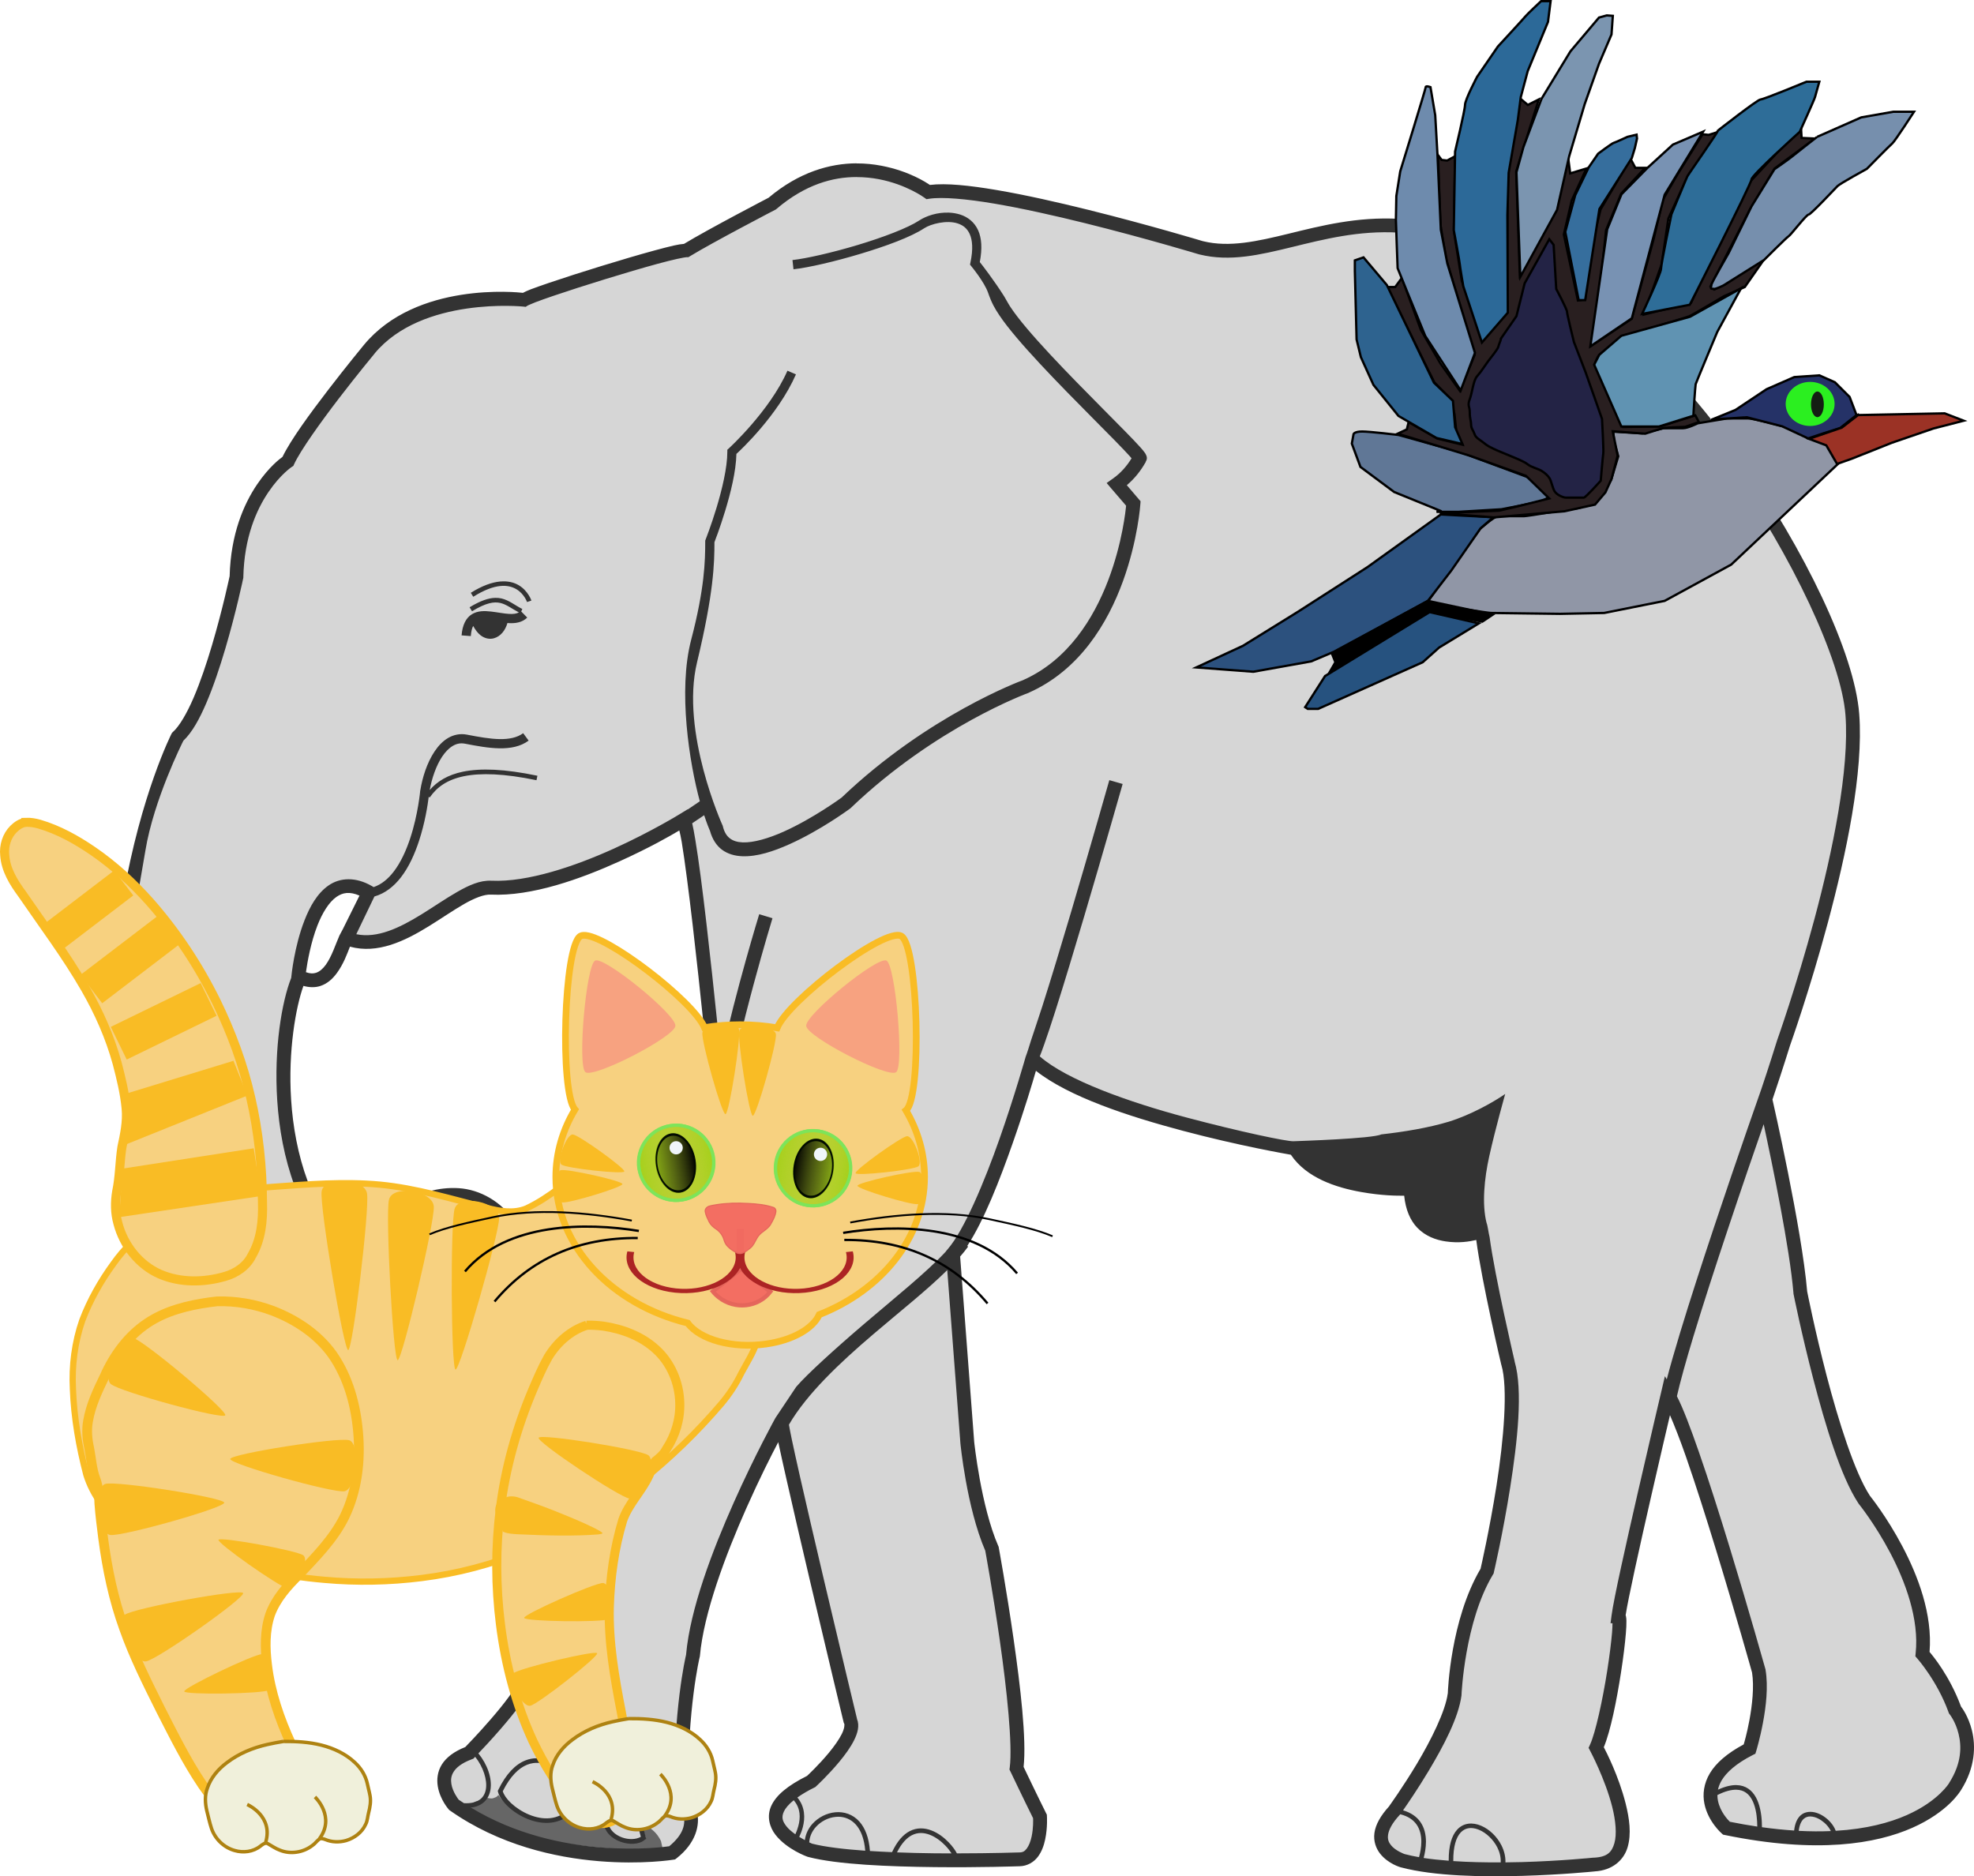 <?xml version="1.0" encoding="UTF-8" standalone="no"?>
<!-- Created with Inkscape (http://www.inkscape.org/) -->

<svg
   xmlns:dc="http://purl.org/dc/elements/1.1/"
   xmlns:cc="http://creativecommons.org/ns#"
   xmlns:rdf="http://www.w3.org/1999/02/22-rdf-syntax-ns#"
   xmlns:svg="http://www.w3.org/2000/svg"
   xmlns="http://www.w3.org/2000/svg"
   xmlns:xlink="http://www.w3.org/1999/xlink"
   xmlns:sodipodi="http://sodipodi.sourceforge.net/DTD/sodipodi-0.dtd"
   xmlns:inkscape="http://www.inkscape.org/namespaces/inkscape"
   width="241.821mm"
   height="229.861mm"
   viewBox="0 0 856.846 814.468"
   id="svg2"
   version="1.1"
   inkscape:version="0.91 r13725"
   sodipodi:docname="categoryanimals.svg"
   inkscape:export-filename="/home/ubuntu/StudioProjects/VocabBuilder/buildsupport/Graphics/icons/bitmap/categoryanimals.png"
   inkscape:export-xdpi="26.851877"
   inkscape:export-ydpi="26.851877">
  <defs
     id="defs4">
    <pattern
       inkscape:collect="always"
       patternUnits="userSpaceOnUse"
       width="10"
       height="10"
       patternTransform="translate(0,0) scale(10,10)"
       id="Polkadots-large-1"
       inkscape:stockid="Polka dots, large">
      <circle
         style="fill:black;stroke:none"
         cx="2.567"
         cy="0.810"
         r="0.45"
         id="circle5525-4" />
      <circle
         style="fill:black;stroke:none"
         cx="3.048"
         cy="2.33"
         r="0.45"
         id="circle5527-8" />
      <circle
         style="fill:black;stroke:none"
         cx="4.418"
         cy="2.415"
         r="0.45"
         id="circle5529-9" />
      <circle
         style="fill:black;stroke:none"
         cx="1.844"
         cy="3.029"
         r="0.45"
         id="circle5531-6" />
      <circle
         style="fill:black;stroke:none"
         cx="6.08"
         cy="1.363"
         r="0.45"
         id="circle5533-3" />
      <circle
         style="fill:black;stroke:none"
         cx="5.819"
         cy="4.413"
         r="0.45"
         id="circle5535-6" />
      <circle
         style="fill:black;stroke:none"
         cx="4.305"
         cy="4.048"
         r="0.45"
         id="circle5537-3" />
      <circle
         style="fill:black;stroke:none"
         cx="5.541"
         cy="3.045"
         r="0.45"
         id="circle5539-1" />
      <circle
         style="fill:black;stroke:none"
         cx="4.785"
         cy="5.527"
         r="0.45"
         id="circle5541-5" />
      <circle
         style="fill:black;stroke:none"
         cx="2.667"
         cy="5.184"
         r="0.45"
         id="circle5543-8" />
      <circle
         style="fill:black;stroke:none"
         cx="7.965"
         cy="1.448"
         r="0.45"
         id="circle5545-0" />
      <circle
         style="fill:black;stroke:none"
         cx="7.047"
         cy="5.049"
         r="0.45"
         id="circle5547-7" />
      <circle
         style="fill:black;stroke:none"
         cx="4.340"
         cy="0.895"
         r="0.45"
         id="circle5549-0" />
      <circle
         style="fill:black;stroke:none"
         cx="7.125"
         cy="0.340"
         r="0.45"
         id="circle5551-8" />
      <circle
         style="fill:black;stroke:none"
         cx="9.553"
         cy="1.049"
         r="0.45"
         id="circle5553-9" />
      <circle
         style="fill:black;stroke:none"
         cx="7.006"
         cy="2.689"
         r="0.45"
         id="circle5555-3" />
      <circle
         style="fill:black;stroke:none"
         cx="8.909"
         cy="2.689"
         r="0.45"
         id="circle5557-9" />
      <circle
         style="fill:black;stroke:none"
         cx="9.315"
         cy="4.407"
         r="0.45"
         id="circle5559-8" />
      <circle
         style="fill:black;stroke:none"
         cx="7.820"
         cy="3.870"
         r="0.45"
         id="circle5561-0" />
      <circle
         style="fill:black;stroke:none"
         cx="8.270"
         cy="5.948"
         r="0.45"
         id="circle5563-3" />
      <circle
         style="fill:black;stroke:none"
         cx="7.973"
         cy="7.428"
         r="0.45"
         id="circle5565-1" />
      <circle
         style="fill:black;stroke:none"
         cx="9.342"
         cy="8.072"
         r="0.45"
         id="circle5567-0" />
      <circle
         style="fill:black;stroke:none"
         cx="8.206"
         cy="9.315"
         r="0.45"
         id="circle5569-5" />
      <circle
         style="fill:black;stroke:none"
         cx="9.682"
         cy="9.475"
         r="0.45"
         id="circle5571-7" />
      <circle
         style="fill:black;stroke:none"
         cx="9.688"
         cy="6.186"
         r="0.45"
         id="circle5573-4" />
      <circle
         style="fill:black;stroke:none"
         cx="3.379"
         cy="6.296"
         r="0.45"
         id="circle5575-6" />
      <circle
         style="fill:black;stroke:none"
         cx="2.871"
         cy="8.204"
         r="0.45"
         id="circle5577-1" />
      <circle
         style="fill:black;stroke:none"
         cx="4.59"
         cy="8.719"
         r="0.45"
         id="circle5579-4" />
      <circle
         style="fill:black;stroke:none"
         cx="3.181"
         cy="9.671"
         r="0.45"
         id="circle5581-3" />
      <circle
         style="fill:black;stroke:none"
         cx="5.734"
         cy="7.315"
         r="0.45"
         id="circle5583-5" />
      <circle
         style="fill:black;stroke:none"
         cx="6.707"
         cy="6.513"
         r="0.45"
         id="circle5585-5" />
      <circle
         style="fill:black;stroke:none"
         cx="5.730"
         cy="9.670"
         r="0.45"
         id="circle5587-9" />
      <circle
         style="fill:black;stroke:none"
         cx="6.535"
         cy="8.373"
         r="0.45"
         id="circle5589-3" />
      <circle
         style="fill:black;stroke:none"
         cx="4.37"
         cy="7.154"
         r="0.45"
         id="circle5591-7" />
      <circle
         style="fill:black;stroke:none"
         cx="0.622"
         cy="7.25"
         r="0.45"
         id="circle5593-7" />
      <circle
         style="fill:black;stroke:none"
         cx="0.831"
         cy="5.679"
         r="0.45"
         id="circle5595-6" />
      <circle
         style="fill:black;stroke:none"
         cx="1.257"
         cy="8.519"
         r="0.45"
         id="circle5597-3" />
      <circle
         style="fill:black;stroke:none"
         cx="1.989"
         cy="6.877"
         r="0.45"
         id="circle5599-1" />
      <circle
         style="fill:black;stroke:none"
         cx="0.374"
         cy="3.181"
         r="0.45"
         id="circle5601-0" />
      <circle
         style="fill:black;stroke:none"
         cx="1.166"
         cy="1.664"
         r="0.45"
         id="circle5603-8" />
      <circle
         style="fill:black;stroke:none"
         cx="1.151"
         cy="0.093"
         r="0.45"
         id="circle5605-9" />
      <circle
         style="fill:black;stroke:none"
         cx="1.151"
         cy="10.093"
         r="0.45"
         id="circle5607-2" />
      <circle
         style="fill:black;stroke:none"
         cx="1.302"
         cy="4.451"
         r="0.45"
         id="circle5609-5" />
      <circle
         style="fill:black;stroke:none"
         cx="3.047"
         cy="3.763"
         r="0.45"
         id="circle5611-1" />
    </pattern>
    <pattern
       patternTransform="matrix(1.025,0,0,1.45,0,946)"
       id="pattern6807"
       xlink:href="#Polkadots-large-1"
       inkscape:collect="always" />
    <pattern
       patternTransform="matrix(1.025,0,0,1.45,0,946)"
       id="pattern6899"
       xlink:href="#Polkadots-large-1"
       inkscape:collect="always" />
    <pattern
       patternTransform="matrix(1.025,0,0,1.45,0,946)"
       id="pattern6991"
       xlink:href="#Polkadots-large-1"
       inkscape:collect="always" />
    <pattern
       patternTransform="matrix(1.025,0,0,1.45,0,946)"
       id="pattern7083"
       xlink:href="#Polkadots-large-1"
       inkscape:collect="always" />
    <pattern
       patternTransform="matrix(1.025,0,0,1.45,0,946)"
       id="pattern7175"
       xlink:href="#Polkadots-large-1"
       inkscape:collect="always" />
    <pattern
       patternTransform="matrix(1.025,0,0,1.45,0,946)"
       id="pattern7267"
       xlink:href="#Polkadots-large-1"
       inkscape:collect="always" />
    <radialGradient
       r="14.267"
       gradientTransform="matrix(0.246,-0.591,0.591,0.246,3.953,14.52)"
       cx="9.674"
       cy="-3.344"
       gradientUnits="userSpaceOnUse"
       id="radialGradient32">
      <stop
         offset="0"
         style="stop-color:#ed0101"
         id="stop34" />
      <stop
         offset="1"
         style="stop-color:#7e0806"
         id="stop36" />
    </radialGradient>
    <radialGradient
       r="8.552"
       gradientTransform="matrix(0.245,-0.591,0.591,0.245,2.741,14.013)"
       cx="9.296"
       cy="-2.317"
       gradientUnits="userSpaceOnUse"
       id="radialGradient50">
      <stop
         offset="0"
         style="stop-color:#ff7d7d"
         id="stop52" />
      <stop
         offset="1"
         style="stop-color:#f51919"
         id="stop54" />
    </radialGradient>
    <radialGradient
       r="0.42"
       gradientTransform="matrix(0.248,-0.59,0.59,0.248,-4.807,10.861)"
       cx="13.202"
       cy="4.073"
       gradientUnits="userSpaceOnUse"
       id="radialGradient68">
      <stop
         offset="0"
         style="stop-color:#ff7d7d"
         id="stop70" />
      <stop
         offset="1"
         style="stop-color:#f51919"
         id="stop72" />
    </radialGradient>
    <radialGradient
       r="1.261"
       gradientTransform="matrix(0.248,-0.59,0.59,0.248,3.737,14.444)"
       cx="15.208"
       cy="-3.165"
       gradientUnits="userSpaceOnUse"
       id="radialGradient86">
      <stop
         offset="0"
         style="stop-color:#ff7d7d"
         id="stop88" />
      <stop
         offset="1"
         style="stop-color:#f51919"
         id="stop90" />
    </radialGradient>
    <radialGradient
       r="1.451"
       gradientTransform="matrix(0.248,-0.59,0.59,0.248,9.57,16.903)"
       cx="12.958"
       cy="-8.111"
       gradientUnits="userSpaceOnUse"
       id="radialGradient104">
      <stop
         offset="0"
         style="stop-color:#ff7d7d"
         id="stop106" />
      <stop
         offset="1"
         style="stop-color:#f51919"
         id="stop108" />
    </radialGradient>
    <radialGradient
       r="1.395"
       gradientTransform="matrix(0.247,-0.591,0.591,0.247,6.589,15.628)"
       cx="16.361"
       cy="-5.577"
       gradientUnits="userSpaceOnUse"
       id="radialGradient122">
      <stop
         offset="0"
         style="stop-color:#ff7d7d"
         id="stop124" />
      <stop
         offset="1"
         style="stop-color:#f51919"
         id="stop126" />
    </radialGradient>
    <radialGradient
       r="0.864"
       gradientTransform="matrix(0.241,-0.593,0.593,0.241,1.674,13.557)"
       cx="17.519"
       cy="-1.41"
       gradientUnits="userSpaceOnUse"
       id="radialGradient140">
      <stop
         offset="0"
         style="stop-color:#ff7d7d"
         id="stop142" />
      <stop
         offset="1"
         style="stop-color:#f51919"
         id="stop144" />
    </radialGradient>
    <radialGradient
       r="1.07"
       gradientTransform="matrix(0.247,-0.591,0.591,0.247,-0.948,12.482)"
       cx="16.842"
       cy="0.804"
       gradientUnits="userSpaceOnUse"
       id="radialGradient158">
      <stop
         offset="0"
         style="stop-color:#ff7d7d"
         id="stop160" />
      <stop
         offset="1"
         style="stop-color:#f51919"
         id="stop162" />
    </radialGradient>
    <radialGradient
       r="0.824"
       gradientTransform="matrix(0.243,-0.592,0.592,0.243,-3.303,11.524)"
       cx="16.959"
       cy="2.79"
       gradientUnits="userSpaceOnUse"
       id="radialGradient176">
      <stop
         offset="0"
         style="stop-color:#ff7d7d"
         id="stop178" />
      <stop
         offset="1"
         style="stop-color:#f51919"
         id="stop180" />
    </radialGradient>
    <radialGradient
       r="0.638"
       gradientTransform="matrix(0.251,-0.589,0.589,0.251,-6.739,10.01)"
       cx="16.638"
       cy="5.722"
       gradientUnits="userSpaceOnUse"
       id="radialGradient194">
      <stop
         offset="0"
         style="stop-color:#ff7d7d"
         id="stop196" />
      <stop
         offset="1"
         style="stop-color:#f51919"
         id="stop198" />
    </radialGradient>
    <radialGradient
       r="0.801"
       gradientTransform="matrix(0.25,-0.589,0.589,0.25,-4.495,10.973)"
       cx="15.923"
       cy="3.815"
       gradientUnits="userSpaceOnUse"
       id="radialGradient212">
      <stop
         offset="0"
         style="stop-color:#ff7d7d"
         id="stop214" />
      <stop
         offset="1"
         style="stop-color:#f51919"
         id="stop216" />
    </radialGradient>
    <radialGradient
       r="10.928"
       gradientTransform="matrix(0.167,-0.618,0.618,0.167,5.388,14.333)"
       cx="9.361"
       cy="-4.359"
       gradientUnits="userSpaceOnUse"
       id="radialGradient230">
      <stop
         offset="0"
         style="stop-color:#f58758"
         id="stop232" />
      <stop
         offset="1"
         style="stop-color:#bd5206"
         id="stop234" />
    </radialGradient>
    <radialGradient
       r="10.944"
       gradientTransform="matrix(0.167,-0.618,0.618,0.167,5.377,14.335)"
       cx="9.364"
       cy="-4.352"
       gradientUnits="userSpaceOnUse"
       id="radialGradient248">
      <stop
         offset="0"
         style="stop-color:#f58758"
         id="stop250" />
      <stop
         offset="1"
         style="stop-color:#bd5206"
         id="stop252" />
    </radialGradient>
    <radialGradient
       r="10.956"
       gradientTransform="matrix(0.167,-0.618,0.618,0.167,5.382,14.335)"
       cx="9.363"
       cy="-4.355"
       gradientUnits="userSpaceOnUse"
       id="radialGradient698">
      <stop
         offset="0"
         style="stop-color:#f58758"
         id="stop700" />
      <stop
         offset="1"
         style="stop-color:#bd5206"
         id="stop702" />
    </radialGradient>
    <linearGradient
       id="linearGradient8379-8">
      <stop
         offset="0"
         style="stop-color:#a05a2c"
         id="stop8381-8" />
      <stop
         offset="1"
         style="stop-color:#ffe0ba"
         id="stop8383-2" />
    </linearGradient>
    <linearGradient
       id="linearGradient7933">
      <stop
         offset="0"
         style="stop-color:#d35f5f"
         id="stop7935" />
      <stop
         offset="1"
         style="stop-color:#aa0000"
         id="stop7937" />
    </linearGradient>
    <linearGradient
       x1="-748"
       x2="-722"
       y1="501.11"
       gradientUnits="userSpaceOnUse"
       y2="501.11"
       id="linearGradient7559-9">
      <stop
         offset="0"
         id="stop6950-8" />
      <stop
         offset="1"
         stop-opacity="0"
         id="stop6952-1" />
    </linearGradient>
    <linearGradient
       x1="-748"
       x2="-722"
       y1="501.11"
       gradientUnits="userSpaceOnUse"
       y2="501.11"
       id="linearGradient7561-1">
      <stop
         offset="0"
         stop-color="#a4d019"
         id="stop6874-46" />
      <stop
         offset="1"
         stop-opacity="0"
         stop-color="#a4d019"
         id="stop6876-7" />
    </linearGradient>
    <filter
       id="filter7650-3-0"
       style="color-interpolation-filters:sRGB">
      <feGaussianBlur
         stdDeviation="1.157"
         id="feGaussianBlur7652-1-9" />
    </filter>
    <linearGradient
       inkscape:collect="always"
       xlink:href="#linearGradient7559-9"
       id="linearGradient8514"
       gradientUnits="userSpaceOnUse"
       x1="-748"
       y1="501.11"
       x2="-722"
       y2="501.11" />
    <linearGradient
       inkscape:collect="always"
       xlink:href="#linearGradient7561-1"
       id="linearGradient8516"
       gradientUnits="userSpaceOnUse"
       x1="-748"
       y1="501.11"
       x2="-722"
       y2="501.11" />
    <linearGradient
       inkscape:collect="always"
       xlink:href="#linearGradient7561-1"
       id="linearGradient8518"
       gradientUnits="userSpaceOnUse"
       x1="-748"
       y1="501.11"
       x2="-722"
       y2="501.11" />
    <linearGradient
       inkscape:collect="always"
       xlink:href="#linearGradient7559-9"
       id="linearGradient8520"
       gradientUnits="userSpaceOnUse"
       x1="-748"
       y1="501.11"
       x2="-722"
       y2="501.11" />
    <linearGradient
       inkscape:collect="always"
       xlink:href="#linearGradient7559-9"
       id="linearGradient8522"
       gradientUnits="userSpaceOnUse"
       x1="-748"
       y1="501.11"
       x2="-722"
       y2="501.11" />
    <linearGradient
       inkscape:collect="always"
       xlink:href="#linearGradient7561-1"
       id="linearGradient8524"
       gradientUnits="userSpaceOnUse"
       x1="-748"
       y1="501.11"
       x2="-722"
       y2="501.11" />
    <linearGradient
       inkscape:collect="always"
       xlink:href="#linearGradient7561-1"
       id="linearGradient8526"
       gradientUnits="userSpaceOnUse"
       x1="-748"
       y1="501.11"
       x2="-722"
       y2="501.11" />
    <linearGradient
       inkscape:collect="always"
       xlink:href="#linearGradient7559-9"
       id="linearGradient8528"
       gradientUnits="userSpaceOnUse"
       x1="-748"
       y1="501.11"
       x2="-722"
       y2="501.11" />
  </defs>
  <sodipodi:namedview
     id="base"
     pagecolor="#ffffff"
     bordercolor="#666666"
     borderopacity="1.0"
     inkscape:pageopacity="0.0"
     inkscape:pageshadow="2"
     inkscape:zoom="0.35"
     inkscape:cx="700.49184"
     inkscape:cy="280.3567"
     inkscape:document-units="px"
     inkscape:current-layer="layer1"
     showgrid="false"
     fit-margin-top="0"
     fit-margin-left="0"
     fit-margin-right="0"
     fit-margin-bottom="0"
     inkscape:window-width="1855"
     inkscape:window-height="1056"
     inkscape:window-x="65"
     inkscape:window-y="24"
     inkscape:window-maximized="1" />
  <g
     inkscape:label="Layer 1"
     inkscape:groupmode="layer"
     id="layer1"
     transform="translate(285.403,573.178)">
    <g
       id="g4376">
      <path
         d="m 488.735,-120.342 c 0,0 33.63,-93.973 29.901,-142.73 -3.826,-50.035 -86.194,-180.88 -137.09,-180.53 0,0 -31.613,-30.046 -59.802,-31.593 -35.596,-1.954 -61.221,15.674 -85.753,9.591 0,0 -93.087,-28.208 -118.47,-24.259 0,0 -33.286,-24.259 -67.7,5.077 0,0 -27.08,14.104 -37.235,20.31 -6.546,0 -66.206,18.617 -70.521,21.438 0,0 -45.133,-5.077 -67.136,21.438 0,0 -29.337,35.542 -35.348,48.68 0,0 -21.542,14.361 -22.34,50.265 0,0 -11.968,57.445 -25.531,69.413 0,0 -19.148,37.499 -24.733,100.53 2.378,60.226 18.922,108.44 50.535,142.32 32.788,35.141 90.263,47.053 120.21,2.092 10.355,-26.964 -7.739,-45.035 -24.12,-46.101 -16.381,-1.066 -33.619,10.045 -32.745,24.334 0.617,10.073 12.13,5.924 12.13,5.924 3.385,-6.77 10.437,-1.692 10.437,-1.692 5.642,0.564 7.616,-3.103 7.616,-3.103 8.674,11.615 -0.34,16.837 -12.374,15.804 -12.035,-1.033 -27.091,-8.322 -32.759,-13.829 -38.183,-37.098 -29.149,-105.18 -21.438,-122.14 13.119,6.554 17.315,-10.167 20.25,-16.77 23.055,9.362 47.568,-22.662 63.03,-21.941 33.71,1.572 83.774,-29.521 83.774,-29.521 4.452,12.943 15.171,125.78 15.171,125.78 -2.821,10.719 -45.697,119.6 -45.697,119.6 -28.772,29.901 -38.363,128.63 -38.363,128.63 -1.692,7.898 -24.259,31.029 -24.259,31.029 -19.746,7.334 -6.77,22.567 -6.77,22.567 41.748,29.337 94.78,20.874 94.78,20.874 15.797,-12.412 3.949,-24.823 3.949,-24.823 -0.564,-37.799 5.077,-60.93 5.077,-60.93 3.385,-38.363 38.363,-101.55 38.363,-101.55 1.128,10.155 29.901,129.76 29.901,129.76 3.949,7.334 -16.925,26.516 -16.925,26.516 -34.414,16.925 -0.564,29.901 -0.564,29.901 23.695,6.206 90.831,3.949 90.831,3.949 10.155,0 9.027,-18.617 9.027,-18.617 -3.949,-7.898 -10.155,-20.874 -10.155,-20.874 2.821,-21.438 -10.719,-95.344 -10.719,-95.344 -7.898,-18.053 -10.719,-46.262 -10.719,-46.262 l -6.206,-81.804 c 15.797,-18.053 34.414,-84.625 34.414,-84.625 24.259,23.695 113.96,38.927 113.96,38.927 11.283,19.182 50.211,17.489 50.211,17.489 0.564,28.208 31.029,18.617 31.029,18.617 1.692,16.361 11.283,56.981 11.283,56.981 6.77,22.567 -9.027,90.267 -9.027,90.267 -12.976,21.438 -14.104,53.596 -14.104,53.596 -2.257,17.489 -25.952,50.211 -25.952,50.211 -15.232,16.361 3.385,22.002 3.385,22.002 27.644,7.334 82.932,1.692 82.932,1.692 27.644,-1.128 1.128,-50.775 1.128,-50.775 5.531,-11.847 11.849,-56.981 9.591,-56.981 1.692,-12.976 21.438,-96.472 21.438,-96.472 10.719,17.489 39.492,120.17 39.492,120.17 2.257,13.54 -3.949,33.85 -3.949,33.85 -31.029,15.797 -10.155,34.414 -10.155,34.414 79.547,16.361 99.293,-18.053 99.293,-18.053 11.847,-18.617 0,-33.286 0,-33.286 -5.077,-14.104 -14.104,-24.259 -14.104,-24.259 3.385,-31.593 -25.387,-67.136 -25.387,-67.136 -14.104,-21.438 -27.644,-89.702 -27.644,-89.702 -2.257,-27.08 -15.232,-84.061 -15.232,-84.061 3.385,-9.591 7.898,-24.259 7.898,-24.259 z"
         inkscape:connector-curvature="0"
         style="color:#000000;fill:#d6d6d6;fill-opacity:1;stroke:#666666;stroke-width:3"
         sodipodi:nodetypes="csccccccccsscccsscccscsccscccccccccccccccccccccccccccccccccccccccccc"
         id="path2999" />
      <path
         d="m -66.635,220.148 c -3.187,-1.305 -11.171,-5.246 -13.395,-6.612 l -1.155,-0.709 0.722,-2.376 c 0.735,-2.422 3.472,-1.538 4.468,-2.477 1.018,-0.96 1.197,-1.028 1.977,-0.757 0.472,0.164 1.325,0.299 1.897,0.298 1.111,-10e-4 2.916,-0.922 2.916,-1.487 0,-0.188 0.397,0.258 0.883,0.991 1.841,2.78 6.021,6.066 10.196,8.016 3.673,1.716 5.565,2.131 9.704,2.131 3.077,-1.2e-4 3.885,-0.101 5.484,-0.685 1.032,-0.377 2.363,-1.006 2.958,-1.398 l 1.081,-0.714 1.265,1.166 c 1.835,1.692 4.14,3.15 6.109,3.864 2.239,0.812 5.539,0.883 7.313,0.156 0.695,-0.284 1.296,-0.479 1.336,-0.433 0.04,0.046 0.349,0.632 0.686,1.301 0.714,1.415 2.57,3.285 4.22,4.25 0.635,0.371 2.126,0.964 3.312,1.316 2.795,0.83 6.688,0.649 8.522,-0.212 1.386,-0.651 1.105,-0.85 0.283,-3.766 -0.399,-1.418 -0.695,-2.258 -0.656,-2.65 0.321,-0.18 2.066,0.239 3.041,0.875 2.159,1.411 3.816,3.337 4.976,5.785 l 0.874,3.939 -2.238,0.189 c -4.212,0.355 -15.802,-0.406 -26.442,-1.465 -10.641,-1.058 -26.082,-2.699 -40.337,-8.537 z"
         inkscape:connector-curvature="0"
         style="fill:#666666"
         sodipodi:nodetypes="sscssccsssssscssccssssscsscscs"
         id="path3831" />
      <g
         transform="translate(-292.075,-554.842)"
         id="g2995">
        <path
           inkscape:connector-curvature="0"
           style="color:#000000;fill:#ffffff;stroke:#aaaaaa;stroke-width:2"
           sodipodi:nodetypes="ccc"
           d="m 58.443,402.62 c -17.269,-4.376 -0.479,-25.715 3.59,-29.022 z"
           id="path3028" />
        <path
           inkscape:connector-curvature="0"
           style="color:#000000;fill:#ffffff;stroke:#aaaaaa;stroke-width:2"
           sodipodi:nodetypes="ccc"
           d="m 137.23,406.99 c 1.07,-33.9 14.602,-45.272 29.196,-38.927 -9.537,24.242 -17.936,43.18 -29.196,38.927 z"
           id="path3025" />
      </g>
      <path
         d="m 86.335,-502.28 c -11.437,0.067 -24.825,3.73 -38.125,14.938 -0.396,0.206 -26.123,13.605 -36.719,20.031 -1.247,0.107 -2.451,0.265 -4.312,0.688 -2.334,0.53 -5.247,1.286 -8.562,2.188 -6.631,1.803 -14.871,4.239 -23.031,6.75 -8.16,2.511 -16.22,5.094 -22.562,7.25 -3.171,1.078 -5.92,2.044 -8.031,2.844 -1.578,0.598 -2.442,1.038 -3.406,1.531 -2.354,-0.268 -46.182,-4.93 -68.969,22.531 0,0 -7.377,8.924 -15.5,19.5 -7.907,10.296 -16.37,21.829 -19.906,29.188 -0.971,0.691 -5.783,4.223 -11,11.906 -5.729,8.437 -11.459,21.489 -11.938,39.844 -0.06,0.286 -2.995,14.223 -7.594,29.781 -2.323,7.859 -5.076,16.074 -8.031,22.969 -2.955,6.895 -6.275,12.495 -8.938,14.844 l -0.406,0.375 -0.281,0.5 c 0,0 -13.222,26.03 -21,70.906 -1.07,1.397 -2.558,3.133 -4.156,5.031 -2.309,2.743 -4.822,5.796 -6.656,9.094 -1.834,3.297 -3.125,7.032 -2.031,10.844 1.018,3.55 4.101,6.418 8.906,8.406 2.72,59.667 19.394,107.86 51.219,141.97 16.875,18.086 40.024,30.211 63.125,32.031 23.101,1.821 46.251,-6.994 61.781,-30.312 l 0.188,-0.281 0.125,-0.312 c 5.467,-14.237 3.456,-26.652 -2.344,-35.469 -5.8,-8.817 -15.191,-14.088 -24.406,-14.688 -8.933,-0.581 -17.903,2.082 -24.75,6.938 -6.847,4.856 -11.67,12.171 -11.156,20.562 0.19,3.099 1.343,5.652 3.156,7.25 1.813,1.598 4.008,2.17 5.906,2.312 3.796,0.285 7.062,-1 7.062,-1 l 1.125,-0.406 0.531,-1.062 c 0.593,-1.186 1.087,-1.502 1.531,-1.688 0.444,-0.186 1.027,-0.228 1.719,-0.094 1.383,0.268 2.75,1.188 2.75,1.188 l 0.656,0.469 0.812,0.062 c 3.097,0.31 5.463,-0.512 7.188,-1.531 0.661,1.292 1.086,2.424 1.156,3.219 0.117,1.318 -0.192,1.986 -0.969,2.75 -1.554,1.528 -6.069,2.787 -11.594,2.312 -11.049,-0.949 -26.193,-8.421 -30.906,-13 -18.349,-17.827 -25.511,-43.344 -27.031,-66.656 -1.394,-21.383 2.116,-40.536 5.344,-49.438 2.638,0.739 5.163,0.757 7.375,0.031 3.093,-1.014 5.401,-3.22 7.156,-5.625 2.826,-3.872 4.412,-8.213 5.656,-11.438 11.991,3.319 23.86,-2.466 34.156,-8.812 5.565,-3.431 10.784,-7.066 15.438,-9.719 4.654,-2.653 8.703,-4.193 11.5,-4.062 17.843,0.832 38.986,-6.775 55.906,-14.438 13.278,-6.013 21.994,-11.041 25.969,-13.406 0.345,1.563 0.625,2.495 1.031,4.938 0.71,4.268 1.468,9.727 2.281,15.906 1.626,12.358 3.383,27.662 5,42.562 3.131,28.856 5.651,54.914 5.812,56.594 -0.095,0.61 -0.193,1.214 -0.281,1.812 -0.986,3.139 -3.824,11.023 -7.75,21.438 -4.41,11.699 -10.028,26.318 -15.562,40.594 -10.993,28.358 -21.512,55.041 -21.656,55.406 -15.099,16.204 -24.286,48.099 -30.25,76.375 -5.969,28.299 -8.355,52.57 -8.406,53.094 -0.2,0.932 -1.734,3.905 -4,7.062 -2.266,3.157 -5.203,6.719 -8.094,10.062 -5.6,6.477 -10.695,11.686 -11.031,12.031 -4.907,1.954 -8.227,4.508 -10.125,7.5 -2,3.152 -2.288,6.636 -1.812,9.531 0.951,5.79 4.688,9.969 4.688,9.969 l 0.25,0.312 0.312,0.219 c 42.948,30.18 96.969,21.375 96.969,21.375 l 0.781,-0.125 0.625,-0.469 c 8.567,-6.731 10.153,-14.481 8.969,-20.062 -0.921,-4.343 -2.881,-6.906 -3.875,-8.094 -0.453,-36.915 4.969,-59.25 4.969,-59.25 l 0.062,-0.219 0.031,-0.25 c 1.626,-18.424 11.076,-43.722 20.188,-64.188 5.8,-13.028 10.488,-22.252 13.812,-28.594 0.01,0.046 0.021,0.047 0.031,0.094 0.9,4.267 2.133,9.765 3.562,16.094 2.86,12.657 6.551,28.566 10.219,44.156 7.336,31.18 14.531,61.094 14.531,61.094 l 0.094,0.375 0.188,0.344 c 0.205,0.382 0.191,2.032 -1.031,4.5 -1.222,2.468 -3.345,5.432 -5.625,8.188 -4.432,5.358 -9.196,9.779 -9.469,10.031 -8.538,4.278 -13.403,8.411 -15.5,12.938 -2.146,4.631 -0.723,9.367 1.781,12.594 5.009,6.453 13.906,9.562 13.906,9.562 l 0.156,0.031 0.188,0.062 c 12.605,3.301 35.179,4.194 55,4.406 19.708,0.211 36.371,-0.369 36.562,-0.375 0.043,0 0.083,5.4e-4 0.125,0 3.399,-0.044 6.249,-1.824 7.969,-4.094 1.741,-2.298 2.64,-5.011 3.188,-7.594 1.096,-5.165 0.75,-10.094 0.75,-10.094 l -0.031,-0.625 -0.281,-0.531 c -3.801,-7.601 -9.443,-19.416 -9.812,-20.188 1.312,-12.035 -1.374,-34.782 -4.344,-55.5 -3.042,-21.224 -6.438,-39.75 -6.438,-39.75 l -0.05,-0.32 -0.15,-0.31 c -7.53,-17.21 -10.46,-45.18 -10.47,-45.28 l 0,-0.062 -6.094,-80.312 c 1.258,-1.446 2.422,-2.89 3.469,-4.312 l -0.38,-0.29 c 7.26,-11.041 14.1,-28.578 19.75,-44.688 5.301,-15.113 8.629,-26.379 10.062,-31.344 14.334,11.332 40.204,19.778 63.719,26.031 24.53,6.523 45.148,10.098 46.938,10.406 6.693,10.002 19.477,14.228 30.531,16.188 8.953,1.587 15.521,1.635 18.656,1.594 0.617,6.061 2.624,10.706 5.656,13.875 3.518,3.677 8.089,5.34 12.375,5.969 5.736,0.842 10.232,0.063 13.25,-0.625 2.387,18.248 10.844,54.062 10.844,54.062 l 0.031,0.094 0.031,0.094 c 2.963,9.877 0.989,32.63 -2.094,52.25 -3.047,19.393 -6.848,35.835 -6.938,36.219 -13.109,22.189 -14.194,53.307 -14.219,54.125 -8e-5,0.002 -0.031,0.061 -0.031,0.062 -1.012,7.664 -7.26,20.222 -13.375,30.438 -6.131,10.241 -12,18.344 -12,18.344 l 0.031,0.031 c -3.881,4.248 -5.968,8.083 -6.469,11.656 -0.513,3.662 0.735,6.845 2.5,9.062 3.53,4.435 8.875,5.875 8.875,5.875 l 0.062,0.031 0.062,0 c 14.486,3.843 35.292,4.184 52.688,3.688 17.218,-0.492 30.846,-1.878 31.125,-1.906 0.003,-2.9e-4 0.188,0 0.188,0 l 0,-0.031 c 7.71,-0.389 12.745,-4.827 14.406,-10.531 1.676,-5.755 0.776,-12.439 -0.875,-18.969 -3.046,-12.05 -8.56,-22.677 -9.469,-24.406 2.969,-7.203 5.545,-20.135 7.438,-32.281 1.003,-6.438 1.754,-12.499 2.125,-17.031 0.185,-2.266 0.288,-4.13 0.25,-5.594 -0.019,-0.732 -0.057,-1.356 -0.219,-2.062 -0.018,-0.077 -0.104,-0.2 -0.125,-0.281 0.931,-6.456 6.119,-29.955 11.156,-51.969 4.144,-18.108 6.691,-28.984 8.094,-34.938 2.051,4.809 4.386,10.697 6.938,18.031 4.184,12.025 8.771,26.468 13.031,40.375 8.48,27.683 15.589,53.074 15.656,53.312 0.969,6.073 0.07,14.242 -1.156,20.781 -1.121,5.977 -2.225,9.62 -2.469,10.438 -7.302,3.919 -11.993,8.099 -14.625,12.438 -2.791,4.6 -3.23,9.328 -2.438,13.25 1.57,7.86 7.52,12.95 7.52,12.95 l 0.594,0.531 0.781,0.156 c 40.228,8.274 65.739,3.756 81.281,-3.094 7.771,-3.425 13.047,-7.429 16.375,-10.625 3.203,-3.075 4.639,-5.47 4.75,-5.656 l 0.031,0 0.062,-0.125 c 6.278,-9.944 6.379,-19.25 4.75,-25.844 -1.524,-6.169 -4.341,-9.878 -4.75,-10.406 -4.93,-13.369 -12.438,-22.31 -13.656,-23.719 1.354,-16.411 -5.071,-33.094 -11.812,-45.875 -6.78,-12.854 -13.851,-21.628 -14.125,-21.969 -0.021,-0.032 -0.041,-0.093 -0.062,-0.125 -6.474,-9.916 -13.55,-32.291 -18.656,-51.875 -5.123,-19.648 -8.469,-36.656 -8.469,-36.656 -2.346,-27.435 -14.739,-81.896 -15.062,-83.312 0.275,-0.789 0.559,-1.696 0.844,-2.531 3.203,-9.405 6.812,-21 6.812,-21 0.071,-0.199 8.433,-23.597 16.375,-53.188 7.976,-29.716 15.553,-65.446 13.625,-90.656 -2.03,-26.45 -23.8,-71.44 -51.44,-110.65 -13.82,-19.61 -29.1,-37.65 -44.31,-50.88 -14.76,-12.844 -29.428,-21.286 -43.094,-21.688 -1.123,-1.05 -8.127,-7.534 -18.875,-14.781 -11.645,-7.852 -26.906,-16.078 -42,-16.906 -18.33,-1.006 -34.007,3.041 -47.906,6.438 -13.836,3.381 -25.799,6.039 -37.125,3.281 0,0 -0.155,-0.031 -0.156,-0.031 -0.235,-0.071 -23.32,-7.047 -49.719,-13.594 -13.267,-3.29 -27.332,-6.484 -39.75,-8.594 -11.819,-2.008 -21.905,-3.075 -29.031,-2.219 -1.383,-0.959 -8.96,-6.039 -21.094,-8.344 -3.324,-0.631 -6.937,-1.022 -10.781,-1 z m 0.031,5.969 c 3.417,3.6e-4 6.669,0.339 9.656,0.906 11.95,2.27 19.719,7.969 19.719,7.969 l 1,0.719 1.219,-0.188 c 5.536,-0.861 16.105,0.056 28.281,2.125 12.176,2.069 26.134,5.2 39.312,8.469 26.357,6.537 49.562,13.562 49.562,13.562 l 0.062,0.031 0.094,0 c 13.16,3.264 26.21,0.189 40.156,-3.219 13.946,-3.408 28.891,-7.229 46.156,-6.281 13.094,0.719 27.728,8.317 38.938,15.875 11.209,7.558 18.969,14.906 18.969,14.906 l 0.875,0.844 1.188,-0.031 c 11.434,-0.078 25.704,7.546 40.375,20.312 14.671,12.765 29.761,30.496 43.375,49.812 27.228,38.633 48.54,84.072 50.344,107.66 1.801,23.551 -5.562,59.165 -13.469,88.625 -7.907,29.46 -16.281,52.875 -16.281,52.875 l 0,0.062 -0.031,0.062 c 0,0 -3.573,11.509 -6.719,20.75 0,0 -10.021,28.377 -20.469,59.719 -5.224,15.671 -10.568,32.086 -14.812,46.094 -2.319,7.654 -4.301,14.504 -5.781,20.219 l -0.812,-1.344 -1.656,7.062 c 0,0 -4.943,20.897 -10.094,43.406 -5.151,22.509 -10.473,46.222 -11.406,53.375 l -0.438,3.375 0.844,0 c -0.009,1.058 -0.045,2.258 -0.188,4 -0.352,4.3 -1.108,10.268 -2.094,16.594 -1.971,12.652 -5.136,27.128 -7.469,32.125 l -0.625,1.375 0.688,1.312 c 0,0 6.517,12.235 9.562,24.281 1.523,6.023 2.065,11.973 0.938,15.844 -1.127,3.871 -3.098,6.005 -9.094,6.25 l -0.094,0 -0.094,0 c 0,0 -13.715,1.416 -30.875,1.906 -2.319,0.066 -4.706,0.1 -7.125,0.125 0.089,-2.571 -0.578,-5.108 -1.719,-7.375 -1.946,-3.865 -5.251,-7.002 -8.844,-8.531 -1.797,-0.765 -3.719,-1.12 -5.531,-0.875 -1.813,0.245 -3.52,1.089 -4.906,2.625 -2.309,2.559 -3.668,6.889 -3.625,13.438 -3.804,-0.299 -7.468,-0.661 -10.875,-1.188 0.526,-1.98 1,-4.469 1,-7.094 0,-2.929 -0.618,-6.038 -2.5,-8.656 -1.548,-2.154 -3.97,-3.915 -7.438,-4.938 2.011,-2.881 6.473,-9.386 11.125,-17.156 6.281,-10.492 12.982,-22.982 14.25,-32.812 l 0,-0.156 0,-0.125 c 0,0 1.36,-31.789 13.688,-52.156 l 0.25,-0.406 0.094,-0.469 c 0,0 3.971,-17.003 7.094,-36.875 3.109,-19.783 5.639,-42.032 1.906,-54.75 l 0.031,0 c 0,0 -8.591,-36.694 -10.875,-53.906 -0.404,-1.505 -0.891,-5.327 -1.312,-6.156 -2.066,-8.119 -1.006,-19.249 1.188,-29.062 2.757,-12.339 6.906,-26.938 6.906,-26.938 -5.344,3.7 -15.162,9.163 -24.469,12.031 -8.846,2.667 -19.336,4.415 -29.344,5.531 -3.763,1.868 -35.919,2.869 -38.094,2.969 -2.804,0.128 -22.992,-4.076 -46.562,-10.344 -24.447,-6.501 -51.784,-16.134 -63.562,-26.5 0.556,-1.363 1.138,-2.996 1.875,-5.062 1.389,-3.895 3.071,-8.96 4.938,-14.812 3.733,-11.705 8.215,-26.554 12.531,-41.125 8.633,-29.143 16.625,-57.25 16.625,-57.25 l -5.781,-1.656 c 0,0 -7.973,28.119 -16.594,57.219 -4.31,14.55 -8.79,29.337 -12.5,40.969 -1.855,5.816 -3.619,10.799 -4.844,14.625 -0.799,2.494 -1.482,4.903 -2.406,7.344 0,0 -4.658,16.549 -11.25,35.344 -6.592,18.794 -15.483,40.003 -22.562,48.094 l -0.812,0.969 0,0.062 c -8.569,9.217 -21.888,19.842 -35.219,31.219 -12.618,10.768 -25.279,22.261 -29.749,27.537 l -9.033,13.526 c 0,0 -8.807,15.906 -18.031,36.625 -9.215,20.698 -18.945,46.132 -20.719,66.062 -0.002,0.02 0.002,0.043 0,0.062 -0.296,1.246 -5.616,24.144 -5.062,61.219 l 0,1.188 0.812,0.844 c 0,0 2.397,2.585 3.188,6.312 0.765,3.605 0.312,8.133 -6.25,13.562 -2.22,0.329 -47.528,6.678 -86.062,-16.781 1.621,-0.201 3.017,-0.644 4.188,-1.312 2.404,-1.373 3.795,-3.698 4.25,-6.281 0.889,-5.045 -1.356,-11.233 -5.219,-15.938 1.842,-1.93 5.388,-5.654 9.875,-10.844 2.962,-3.426 5.996,-7.099 8.438,-10.5 2.441,-3.401 4.354,-6.296 5,-9.312 l 0.031,-0.156 0.031,-0.188 c 0,0 2.389,-24.515 8.344,-52.75 5.955,-28.235 15.83,-60.212 29.188,-74.094 l 0.406,-0.406 0.219,-0.562 c 0,0 10.737,-27.211 21.812,-55.781 5.538,-14.285 11.14,-28.925 15.562,-40.656 3.303,-8.761 5.882,-15.706 6.825,-18.48 0.942,-2.774 1.261,-3.863 1.613,-5.02 0.202,-0.588 0.075,-1.249 0.031,-1.781 5.244,-32.848 20.281,-82 20.281,-82 l -5.75,-1.75 c 0,0 -10.009,32.493 -16.625,62.812 -1.041,-10.333 -2.328,-23.014 -3.781,-36.406 -1.619,-14.926 -3.364,-30.249 -5,-42.688 -0.818,-6.219 -1.615,-11.714 -2.344,-16.094 -0.481,-2.893 -0.899,-5.223 -1.344,-7.094 l 5.188,-3.5 c 1.233,3.737 2.181,5.984 2.312,6.281 0.047,0.19 0.167,0.314 0.219,0.5 0.968,3.496 2.711,6.325 5.156,8.156 2.575,1.928 5.689,2.756 8.906,2.875 6.435,0.238 13.537,-2.128 20.375,-5.188 13.677,-6.119 26.281,-15.438 26.281,-15.438 l 0.156,-0.094 0.156,-0.156 c 37.013,-35.438 77.125,-50 77.125,-50 l 0.094,-0.031 0.094,-0.062 c 44.407,-19.69 48.469,-81.906 48.469,-81.906 l 0.094,-1.219 -0.812,-0.938 -5.156,-6.031 c 3.456,-2.941 6.093,-6.329 8.125,-9.938 0.039,-0.069 0.118,-0.118 0.156,-0.188 l -0.1,-0.04 c 0.251,-0.417 0.466,-0.875 0.5,-1.219 0.08,-0.812 -0.103,-1.193 -0.219,-1.5 -0.231,-0.614 -0.45,-0.911 -0.688,-1.25 -0.475,-0.678 -1.055,-1.364 -1.844,-2.25 -1.577,-1.771 -3.878,-4.163 -6.688,-7.031 -5.62,-5.737 -13.307,-13.386 -21.062,-21.344 -7.755,-7.957 -15.585,-16.238 -21.469,-23.188 -2.942,-3.475 -5.383,-6.623 -7.062,-9.156 -1.039,-1.467 -2.122,-3.65 -2.875,-4.844 -4.3,-6.82 -9.79,-13.946 -10.59,-14.902 1.108,-5.838 0.812,-10.368 -0.719,-13.781 -1.618,-3.609 -4.577,-5.823 -7.781,-6.844 -1.602,-0.51 -3.287,-0.78 -4.938,-0.844 -4.951,-0.192 -9.824,1.401 -12.906,3.438 -4.858,3.209 -15.636,7.301 -26.594,10.594 -10.958,3.293 -22.273,5.885 -28.375,6.562 l 0.438,4 c 6.661,-0.74 17.971,-3.376 29.094,-6.719 11.123,-3.343 21.894,-7.288 27.656,-11.094 2.846,-1.88 9.694,-3.626 14.406,-2.125 2.356,0.75 4.197,2.098 5.344,4.656 1.147,2.558 1.55,6.51 0.312,12.312 l -0.188,0.938 0.594,0.75 c 0,0 5.628,6.793 7.25,11.469 1.622,4.676 2.978,6.889 4.875,9.75 1.897,2.861 4.47,6.139 7.5,9.719 6.061,7.159 13.953,15.5 21.75,23.5 7.797,8 15.492,15.657 21.062,21.344 2.785,2.844 5.035,5.202 6.469,6.812 0.309,0.347 0.399,0.48 0.625,0.75 -2.043,3.293 -4.551,6.29 -8.125,8.812 l -2.688,1.906 2.125,2.5 6.312,7.344 c -0.305,3.376 -5.76,58.255 -44.531,75.625 -0.065,0.029 -0.122,0.065 -0.188,0.094 -0.557,0.203 -41.134,15.074 -78.781,51 0,0 -12.305,9.032 -25.156,14.781 -6.426,2.875 -13.009,4.83 -17.719,4.656 -2.355,-0.087 -4.158,-0.659 -5.531,-1.688 -1.373,-1.028 -2.455,-2.56 -3.125,-5.281 l -0.062,-0.281 -0.125,-0.25 c 0,0 -18.313,-40.4 -11.031,-70.625 7.282,-30.225 7.554,-43.119 7.562,-52.188 0.144,-0.366 2.34,-5.955 4.688,-13.688 2.333,-7.686 4.672,-17.003 4.844,-24.625 1.661,-1.519 18.081,-16.788 25.844,-34.531 l -3.688,-1.594 c -7.628,17.435 -25.438,33.719 -25.438,33.719 l -0.656,0.594 0,0.906 c 0,6.898 -2.346,16.559 -4.719,24.375 -2.373,7.816 -4.75,13.812 -4.75,13.812 l -0.125,0.344 0,0.375 c 0,8.462 -0.281,20.479 -6.094,42.656 -5.813,22.177 -0.723,53.669 3.75,70.125 l -5.25,3.562 -0.031,-0.094 -3.18,1.95 c 0,0 -12.367,7.666 -28.906,15.156 -16.54,7.49 -37.29,14.646 -53.156,13.906 -4.935,-0.23 -9.738,1.987 -14.75,4.844 -5.012,2.857 -10.247,6.498 -15.625,9.812 -9.543,5.883 -19.136,10.461 -28.219,8.562 l 7.875,-16.375 c 4.699,-1.331 8.511,-4.446 11.5,-8.312 3.522,-4.557 5.998,-10.192 7.812,-15.688 2.642,-8.001 3.803,-15.654 4.25,-19.25 l 0.438,0.281 c 3.051,-4.43 7.489,-7.705 14.781,-9.219 7.293,-1.514 17.427,-1.214 31.562,1.719 l 0.406,-1.938 c -7.146,-1.483 -13.312,-2.332 -18.656,-2.594 -5.344,-0.261 -9.867,0.044 -13.719,0.844 -6.524,1.355 -11.108,4.182 -14.375,7.938 0.908,-5.03 2.776,-10.555 5.406,-14.5 1.386,-2.078 2.978,-3.693 4.625,-4.656 1.647,-0.963 3.306,-1.326 5.312,-0.938 5.115,0.991 10.172,1.921 14.875,2 4.703,0.079 9.159,-0.71 12.719,-3.344 l -2.375,-3.219 c -2.571,1.902 -6.028,2.634 -10.25,2.562 -4.222,-0.071 -9.109,-0.954 -14.188,-1.938 -2.945,-0.571 -5.77,0.061 -8.125,1.438 -2.355,1.377 -4.283,3.442 -5.906,5.875 -3.246,4.867 -5.266,11.2 -6.188,16.906 l -0.031,0.062 0,0.062 c 0,0 -0.892,10.204 -4.344,20.656 -1.726,5.226 -4.09,10.492 -7.188,14.5 -2.455,3.176 -5.297,5.535 -8.688,6.688 l -0.625,-0.375 c -3.588,-2.098 -7.086,-3.04 -10.312,-3.031 -3.227,0.009 -6.157,0.974 -8.625,2.688 -4.937,3.426 -8.108,9.157 -10.438,15.125 -4.435,11.361 -5.668,23.796 -5.781,25 -4.016,10.152 -7.555,30.369 -6.062,53.25 1.581,24.243 9.01,51.323 28.844,70.594 6.624,6.436 21.574,13.538 34.594,14.656 6.51,0.559 12.52,-0.271 16.312,-4 1.896,-1.864 2.975,-4.667 2.719,-7.562 -0.257,-2.896 -1.618,-5.841 -4,-9.031 l -2.812,-3.781 -2.219,4.156 c 0,0 -0.099,0.237 -0.781,0.719 -0.618,0.436 -1.671,0.854 -3.438,0.781 -0.863,-0.525 -2.183,-1.243 -4.156,-1.625 -1.495,-0.289 -3.326,-0.297 -5.156,0.469 -1.414,0.592 -2.627,1.776 -3.656,3.25 -0.796,0.219 -2.258,0.556 -3.844,0.438 -1.057,-0.079 -1.856,-0.355 -2.375,-0.812 -0.519,-0.457 -1.038,-1.156 -1.156,-3.094 -0.361,-5.898 3.008,-11.307 8.656,-15.312 5.649,-4.006 13.458,-6.36 20.906,-5.875 7.166,0.466 15.028,4.774 19.781,12 4.717,7.171 6.561,17.16 1.812,29.75 -14.402,21.407 -34.876,29.047 -56.094,27.375 -21.319,-1.68 -43.275,-13.101 -59.188,-30.156 -30.962,-33.184 -47.327,-80.522 -49.719,-140.16 0.915,-10.275 2.204,-19.831 3.688,-28.656 0.233,-0.342 0.354,-0.88 4.062,-22.688 3.609,-21.982 16.11,-46.917 16.469,-47.625 3.855,-3.68 7.008,-9.467 9.969,-16.375 3.104,-7.242 5.886,-15.627 8.25,-23.625 4.729,-15.997 7.75,-30.469 7.75,-30.469 l 0.062,-0.25 0,-0.281 c 0.386,-17.361 5.733,-29.335 10.938,-37 5.205,-7.665 10.062,-10.844 10.062,-10.844 l 0.719,-0.469 0.344,-0.781 c 2.663,-5.82 11.514,-18.208 19.562,-28.688 8.04,-10.469 15.361,-19.295 15.375,-19.312 1e-5,-2e-5 0,-0.031 0,-0.031 20.601,-24.8 64.469,-20.344 64.469,-20.344 l 1.094,0.125 0.906,-0.594 c -0.153,0.1 1.403,-0.679 3.406,-1.438 2.003,-0.759 4.682,-1.717 7.812,-2.781 6.262,-2.128 14.325,-4.723 22.438,-7.219 8.113,-2.496 16.282,-4.912 22.812,-6.688 3.265,-0.888 6.146,-1.595 8.344,-2.094 2.198,-0.499 3.955,-0.75 4.062,-0.75 l 0.844,0 0.719,-0.438 c 9.856,-6.023 37.062,-20.188 37.062,-20.188 l 0.281,-0.156 0.281,-0.25 c 12.41,-10.546 24.36,-13.758 34.61,-13.757 z m -153.47,175.5 c -0.408,0.009 -0.819,0.021 -1.25,0.062 -3.449,0.331 -7.657,1.744 -12.688,4.906 l 1.062,1.719 c 9.684,-6.087 15.384,-5.301 18.781,-3.25 3.397,2.051 4.562,5.531 4.562,5.531 l 1.906,-0.625 c 0,0 -1.359,-4.163 -5.438,-6.625 -1.784,-1.077 -4.082,-1.779 -6.938,-1.719 z m -3.344,7.156 c -2.878,0.068 -6.383,1.212 -11.125,4.094 l 1.06,1.72 c 6.103,-3.708 9.543,-4.238 12.312,-3.594 2.6,0.605 4.835,2.406 8.031,4.094 -1.038,0.578 -2.419,0.753 -4.219,0.656 -2.32,-0.124 -5.082,-0.718 -7.875,-1.031 -2.793,-0.313 -5.736,-0.391 -8.281,1.156 -2.545,1.547 -4.147,4.62 -4.5,9.188 l 4,0.312 c 0.16,-2.067 0.533,-3.449 1.031,-4.406 0.953,1.771 2.012,3.115 3.219,4.062 1.745,1.371 3.885,1.812 5.719,1.312 3.01,-0.819 5.036,-3.49 5.938,-6.656 0.189,0.014 0.374,0.052 0.562,0.062 2.805,0.15 5.81,-0.223 8.031,-2.406 l -2.625,-2.656 0.5,-1.062 c -3.296,-1.648 -5.71,-3.807 -9.094,-4.594 -0.846,-0.197 -1.728,-0.272 -2.688,-0.25 z m -64.5,128.12 c 1.621,-0.134 3.447,0.202 5.594,1.125 l -7.312,14.719 -1.375,2.562 c -1.633,3.675 -3.368,9.218 -5.969,12.781 -1.301,1.782 -2.712,2.954 -4.188,3.438 -1.171,0.384 -2.516,0.427 -4.406,-0.25 0.648,-4.583 2.114,-12.92 5,-20.312 2.108,-5.402 4.996,-10.117 8.25,-12.375 1.368,-0.95 2.785,-1.553 4.406,-1.688 z m -98.875,13.5 c -0.685,4.886 -1.293,9.961 -1.812,15.219 -2.232,-1.236 -3.086,-2.478 -3.406,-3.594 -0.431,-1.502 0.044,-3.633 1.5,-6.25 0.957,-1.72 2.288,-3.556 3.719,-5.375 z m 713.97,86.875 c 3.814,17.646 11.308,53.821 12.938,73.375 l 0,0.156 0.031,0.188 c 0,0 3.42,17.125 8.594,36.969 5.173,19.844 11.887,42.209 19.5,53.781 l 0.094,0.125 0.062,0.125 c 0,0 7.029,8.654 13.656,21.219 6.627,12.565 12.678,28.936 11.094,43.719 l -0.125,1.312 0.875,1 c 0,0 8.682,9.812 13.531,23.281 l 0.156,0.469 0.312,0.406 c 0,0 2.549,3.102 3.875,8.469 1.326,5.367 1.427,12.687 -4.062,21.312 l -0.031,0.062 -0.031,0.062 c 0,0 -0.953,1.692 -3.812,4.438 -2.86,2.746 -7.516,6.335 -14.625,9.469 -7.345,3.238 -17.377,5.988 -30.75,6.781 -0.492,-1.325 -1.286,-2.595 -2.281,-3.719 -1.654,-1.868 -3.81,-3.373 -6.094,-4.094 -1.142,-0.36 -2.353,-0.507 -3.5,-0.375 -1.147,0.132 -2.238,0.528 -3.188,1.312 -1.588,1.311 -2.632,3.533 -3,6.75 -4.388,-0.285 -9.032,-0.749 -13.969,-1.438 0.009,-2.878 -0.256,-7.009 -1.594,-10.688 -1.157,-3.183 -3.21,-6.084 -6.656,-7.156 -0.862,-0.268 -1.803,-0.418 -2.812,-0.438 -2.265,-0.044 -4.917,0.573 -8.031,2 0.275,-1.302 0.779,-2.679 1.656,-4.125 2.022,-3.333 6.045,-7.158 13.469,-10.938 l 1.125,-0.562 0.375,-1.219 c 0,0 1.605,-5.249 2.906,-12.188 1.301,-6.938 2.367,-15.581 1.125,-23.031 l 0,-0.156 -0.062,-0.156 c 0,0 -7.204,-25.696 -15.75,-53.594 -4.27,-13.94 -8.87,-28.43 -13.1,-40.58 -3.609,-10.374 -6.799,-18.879 -9.562,-24.25 1.403,-6.213 3.951,-15.369 7.125,-25.844 4.218,-13.918 9.537,-30.297 14.75,-45.938 6.584,-19.752 11.945,-35.277 15.781,-46.281 z m -354.38,63.32 5.688,74.906 0,0.062 0,0.031 c 0,0 2.67,27.95 10.812,46.812 0.088,0.479 3.361,18.378 6.344,39.188 3.023,21.089 5.553,45.245 4.281,54.906 l -0.125,0.875 0.406,0.812 c 0,0 5.866,12.325 9.844,20.312 0.03,0.765 0.163,4.254 -0.625,7.969 -0.439,2.072 -1.19,3.995 -2.094,5.188 -0.904,1.193 -1.69,1.719 -3.312,1.719 l -0.031,0 -0.062,0 c 0,0 -11.672,0.393 -26.938,0.406 -0.765,-1.483 -1.993,-3.148 -3.531,-4.75 -2.039,-2.123 -4.631,-4.107 -7.562,-5.219 -1.466,-0.556 -3.041,-0.891 -4.625,-0.875 -1.584,0.016 -3.186,0.381 -4.75,1.188 -2.847,1.469 -5.467,4.377 -7.688,9.125 -3.257,-0.138 -6.476,-0.297 -9.594,-0.5 -0.419,-5.811 -2.115,-9.999 -4.562,-12.75 -2.868,-3.224 -6.746,-4.407 -10.469,-4.062 -3.723,0.344 -7.339,2.184 -9.875,4.969 -1.774,1.948 -2.987,4.407 -3.344,7.125 -0.755,-0.4 -1.583,-0.879 -2.438,-1.406 0.558,-1.174 1.139,-2.637 1.562,-4.25 1.005,-3.829 1.054,-8.758 -2.375,-12.844 1.908,-1.36 4.308,-2.82 7.344,-4.312 l 0.406,-0.188 0.312,-0.281 c 0,0 5.328,-4.9 10.219,-10.812 2.445,-2.956 4.794,-6.153 6.375,-9.344 1.466,-2.96 2.453,-6.205 1.188,-9.281 l 0.031,0 c 0,0 -7.199,-29.902 -14.531,-61.062 -3.666,-15.58 -7.366,-31.469 -10.219,-44.094 -1.426,-6.312 -2.642,-11.813 -3.531,-16.031 -0.616,-2.919 -0.99,-4.957 -1.25,-6.438 7.869,-13.52 22.149,-26.915 36.75,-39.375 11.488,-9.803 23.121,-18.977 31.969,-27.719 z m -204.9,211.28 c 3.432,4.299 5.347,9.998 4.625,14.094 -0.376,2.132 -1.381,3.807 -3.25,4.875 -1.451,0.829 -3.507,1.301 -6.25,1.156 -0.758,-0.498 -1.53,-0.977 -2.281,-1.5 -0.279,-0.356 -2.621,-3.392 -3.188,-6.844 -0.3,-1.83 -0.121,-3.546 1,-5.312 1.121,-1.767 3.357,-3.728 7.875,-5.406 l 0.656,-0.25 0.469,-0.469 c 0,0 0.32,-0.319 0.344,-0.344 z m 26.531,0.625 c -1.557,0.007 -3.16,0.307 -4.75,0.938 -4.239,1.681 -8.337,5.718 -11.812,12.875 l -0.156,0.312 0.062,0.344 c 0.471,2.128 2.078,4.344 4.312,6.438 2.235,2.093 5.142,4.033 8.375,5.375 6.466,2.683 14.417,2.887 20.156,-3.375 l 0.125,-0.156 0.062,-0.156 c 1.342,-3.514 0.802,-7.627 -0.906,-11.344 -1.709,-3.716 -4.607,-7.08 -8.156,-9.156 -1.774,-1.038 -3.737,-1.764 -5.781,-2 -0.511,-0.059 -1.012,-0.096 -1.531,-0.094 z m -0.312,2 c 2.324,-0.082 4.567,0.609 6.625,1.812 3.135,1.834 5.77,4.927 7.312,8.281 1.511,3.286 1.911,6.777 0.906,9.594 -5.094,5.394 -11.83,5.207 -17.75,2.75 -2.992,-1.242 -5.73,-3.079 -7.781,-5 -1.938,-1.816 -3.157,-3.706 -3.562,-5.125 3.284,-6.591 7.007,-10.09 10.562,-11.5 0.908,-0.36 1.794,-0.603 2.688,-0.719 0.335,-0.043 0.668,-0.082 1,-0.094 z m 521.19,11.656 c 0.844,0.016 1.609,0.135 2.281,0.344 2.687,0.836 4.338,3.087 5.375,5.938 1.166,3.207 1.416,6.989 1.438,9.719 -3.808,-0.568 -7.765,-1.259 -11.906,-2.094 -0.707,-0.696 -4.165,-4.189 -5.156,-9.094 -0.165,-0.816 -0.248,-1.643 -0.25,-2.5 3.401,-1.718 6.098,-2.352 8.219,-2.312 z m -409.16,4.56 c 3.056,3.522 2.951,7.622 2.031,11.125 -0.359,1.368 -0.837,2.615 -1.312,3.656 -1.487,-1.046 -2.908,-2.215 -3.906,-3.5 -1.656,-2.133 -2.249,-3.845 -1.062,-6.406 0.62,-1.339 1.958,-3.014 4.25,-4.875 z m -73.844,1.281 c -0.832,0.036 -1.625,0.286 -2.344,0.656 -1.916,0.987 -3.42,2.795 -4.5,4.344 -1.08,1.549 -1.719,2.875 -1.719,2.875 l -0.125,0.25 0.031,0.281 c 0.355,4.15 3.655,7.016 7.344,8.344 3.689,1.328 7.92,1.289 10.625,-0.875 l 0.5,-0.406 -0.17,-0.59 c -1.615,-6.865 -3.435,-10.82 -5.5,-12.969 -1.032,-1.075 -2.171,-1.706 -3.312,-1.875 -0.285,-0.042 -0.566,-0.043 -0.844,-0.031 z m 0.062,2 c 0.164,-0.003 0.337,0.007 0.5,0.031 0.65,0.096 1.356,0.417 2.156,1.25 1.528,1.59 3.256,5.177 4.781,11.312 -1.969,1.177 -5.2,1.334 -8.125,0.281 -3.1,-1.116 -5.612,-3.372 -6,-6.406 0.109,-0.216 0.552,-1.074 1.438,-2.344 0.989,-1.418 2.375,-3.01 3.75,-3.719 0.516,-0.266 1.007,-0.397 1.5,-0.406 z m 337.06,2.812 c 3.495,0.874 5.659,2.466 7.031,4.375 1.559,2.169 2.125,4.844 2.125,7.5 0,2.469 -0.487,4.872 -1,6.75 -2.218,-0.387 -4.318,-0.834 -6.25,-1.344 0,0 -0.091,-0.03 -0.094,-0.031 -0.153,-0.054 -3.912,-1.417 -5.844,-3.844 -0.986,-1.238 -1.53,-2.503 -1.25,-4.5 0.28,-1.997 1.583,-4.915 5.125,-8.719 l 0.125,-0.156 0.031,-0.031 z m 178.03,0.95 c 0.629,0.009 1.304,0.124 2,0.344 1.855,0.585 3.794,1.921 5.219,3.531 0.696,0.786 1.258,1.624 1.656,2.469 -4.309,0.183 -8.935,0.171 -13.938,-0.094 0.342,-2.774 1.229,-4.443 2.281,-5.312 0.8,-0.661 1.734,-0.952 2.781,-0.938 z m -421.91,0.125 c 2.779,0.023 5.488,1.067 7.625,3.469 2.047,2.301 3.602,5.954 4.031,11.281 -9.314,-0.661 -17.584,-1.649 -23.062,-3.062 -0.05,-0.021 -0.569,-0.241 -1.25,-0.562 0.151,-2.582 1.239,-4.885 2.938,-6.75 2.192,-2.407 5.343,-4.017 8.531,-4.312 0.399,-0.037 0.791,-0.066 1.188,-0.062 z m 274.81,4.906 c 1.082,0.038 2.222,0.322 3.375,0.812 3.074,1.308 6.115,4.191 7.844,7.625 1.028,2.041 1.564,4.251 1.469,6.469 -6.839,0.035 -13.896,-0.105 -20.594,-0.562 -0.06,-6.348 1.266,-10.256 3.094,-12.281 1.358,-1.505 3.01,-2.126 4.812,-2.062 z m -239.06,2.156 c 1.297,-0.01 2.601,0.267 3.875,0.75 2.549,0.967 4.963,2.792 6.844,4.75 1.087,1.132 1.969,2.301 2.625,3.344 -2.301,-0.004 -4.678,-0.005 -7.094,-0.031 -5.393,-0.058 -11.005,-0.195 -16.562,-0.406 2,-4.009 4.229,-6.298 6.438,-7.438 1.287,-0.664 2.578,-0.959 3.875,-0.969 z"
         inkscape:connector-curvature="0"
         style="color:#000000;text-indent:0;text-transform:none;block-progression:tb;fill:#333333"
         sodipodi:nodetypes="sccsssssccscscssccccssscsscccssssssccsscccccsssssccscsssscsssccsscscsscssccccccsccccsccsscccsscsscccsccssccccsccccccccscscscssccccscccsccsscccscccsscsscccscsscscsccccsscccsccsccsccscsssscsssccsscsscscccsscccssscccssssccccsscccsccccscccsscccccssssccsscsccccccsccccscccsscsssccssscscccsccscccccsccsscsscccscccssccccccssscccsssscccccccccccccccssssscscsssssccsssscccssssssccccccccscscccscscccccssccssccccssssccssccsccsscssscccsscscccsscccsscssssscccccssccssssscssccccsscccscccscccccsssssscccccccccccsccsccccscssscccsscscccsccscccsscsssccsscccccscccsccccccscccsscssssccssscscccsccccscsscccccccsccccssscccsscsccsssccsccccssccssscsccssccsscccccccccsscccssccccsscsscsccccssccscccscssccsscccscccscccccscscsscccsscccsscccccssccscccscccscccssccsccsscccscc"
         id="path3060" />
      <g
         id="g2861"
         inkscape:export-ydpi="90"
         inkscape:export-xdpi="90"
         inkscape:export-filename="/media/KINGSTON/inkscape/9.c/J.Murin/zvirata/ptak.png"
         transform="translate(209.602,-600.567)">
        <g
           id="g2022"
           transform="translate(7.427,12.732)">
          <path
             inkscape:connector-curvature="0"
             id="path1946"
             sodipodi:nodetypes="cccsccscccccccssscccsccccc"
             style="fill:#9096a6;fill-rule:evenodd;stroke:#000000;stroke-width:1px"
             d="m 295.49,215.92 -5.02,-8.34 -17.79,-7.58 c 0,0 -13.79,-3.71 -16.45,-3.71 l -9.02,0 -12.73,2.12 c 0,0 -4.24,2.12 -6.36,2.12 l -8.49,0 -9.18,2.25 -12.67,-0.75 0.44,4.34 1.78,6.36 -3.11,10.25 -6.01,9 c 0,0 -7.12,3.37 -9,3.37 -1.87,0 -21.01,3.38 -22.88,3.38 l -11.25,0 c -1.51,0 -7.88,5.63 -7.88,5.63 l -22.88,31.88 7.87,1.5 c 0,0 18.38,3 19.88,3 1.5,0 30.01,0.38 30.01,0.38 l 19.14,-0.38 26.25,-5.25 28.89,-15.75 46.46,-43.82 z" />
          <path
             inkscape:connector-curvature="0"
             id="path1948"
             sodipodi:nodetypes="cccccccccccccc"
             style="fill:#253267;fill-rule:evenodd;stroke:#000000;stroke-width:1px"
             d="m 240.78,196.72 10.12,-4.13 13.51,-9 12,-5.25 10.88,-0.75 6.75,3 6.38,6.37 3,7.88 -7.13,5.63 -7.12,2.25 -6.76,2.25 -11.25,-5.25 -15.38,-3.94 -15,0.94 z" />
          <path
             inkscape:connector-curvature="0"
             id="path1950"
             style="fill:#9b3225;fill-rule:evenodd;stroke:#000000;stroke-width:1px"
             d="m 303.61,194.84 38.07,-0.75 8.26,3.19 -13.13,3.38 -18.01,6.18 -17.44,6.94 -6.38,2.26 -4.69,-8.07 -7.5,-2.81 14.25,-4.88 7.51,-5.81 -0.94,0.37 z" />
          <path
             inkscape:connector-curvature="0"
             id="path1952"
             sodipodi:nodetypes="ccccccccccccc"
             style="fill:#2c517e;fill-rule:evenodd;stroke:#000000;stroke-width:1px"
             d="m 145.87,239.11 c -2.25,0 -22.88,-1.13 -22.88,-1.13 L 91.102,260.86 60.717,280.37 37.084,295 l -20.257,9.38 24.758,1.87 25.134,-4.5 9.753,-4.13 40.888,-22.13 10.13,-13.13 12.75,-18.38 5.63,-4.87 z" />
          <path
             inkscape:connector-curvature="0"
             id="path1954"
             sodipodi:nodetypes="cccccccc"
             style="fill:#000000;fill-rule:evenodd;stroke:#000000;stroke-width:1px"
             d="m 75.722,298.37 1.5,3.76 -4.126,7.12 45.394,-28.88 22.5,4.13 4.5,-3.01 -28.13,-6 -41.638,22.88 z" />
          <path
             inkscape:connector-curvature="0"
             id="path1956"
             style="fill:#26527f;fill-rule:evenodd;stroke:#000000;stroke-width:1px"
             d="m 72.721,308.13 -8.628,13.5 1.125,0.75 4.502,0 45.39,-20.25 7.13,-6.38 17.25,-10.5 -21.38,-4.88 -45.389,27.76 z" />
          <path
             inkscape:connector-curvature="0"
             id="path1958"
             style="fill:#607796;fill-rule:evenodd;stroke:#000000;stroke-width:1px"
             d="m 122.99,236.48 -20.26,-8.25 -14.629,-10.88 -3.752,-10.13 0.751,-4.13 c 0,0 0.375,-1.12 3.751,-1.12 3.376,0 15.759,1.5 15.759,1.5 l 27,7.5 29.26,10.88 9.76,8.25 -4.13,2.25 -17.25,3.38 -18.76,1.12 -9.38,0 1.88,-0.37 z" />
          <path
             inkscape:connector-curvature="0"
             id="path1960"
             sodipodi:nodetypes="ccccccccsccccccsccsccccccccccccccccccccccccccccccccccccccccccccccccccccccccccccccccccccccccccccccccccc"
             style="fill:#291f20;fill-rule:evenodd;stroke:#000000;stroke-width:1px"
             d="m 145.89,239.26 30.77,-2.66 13.26,-2.91 4.51,-5.31 2.65,-5.83 2.65,-10.08 -2.12,-10.61 14.06,1.06 c 0,0 6.63,-2.12 7.69,-2.39 1.06,-0.26 9.68,-0.58 9.68,-0.58 l 5.97,-2.07 -1.59,-2.92 -15.12,4.77 -16.18,0.27 -12.2,-27.59 c 0,0 1.06,-3.18 2.12,-3.97 1.06,-0.8 9.82,-7.96 9.82,-7.96 l 13.26,-3.72 c 0,0 14.32,-4.24 15.65,-4.77 1.33,-0.53 15.12,-8.75 15.12,-8.75 l 9.02,-3.98 9.81,-14.06 -18.01,12.73 -5.07,2.39 -1.59,-1.33 17.24,-33.68 10.61,-17.512 17.51,-12.997 -5.83,-0.265 -0.27,-4.775 -24.4,26.26 -7.43,16.179 -15.91,33.95 -20.43,5.04 7.69,-21.75 2.92,-19.89 8.49,-18.569 13.26,-19.098 -4.24,1.327 -2.66,-0.266 -11.14,17.772 -6.1,10.614 -3.98,16.97 -9.54,34.75 -17.51,11.67 3.45,-21.48 2.92,-28.65 6.63,-15.916 10.34,-11.141 -4.24,0 -2.12,-3.979 -13,22.016 -4.25,17.77 -2.38,21.22 -3.19,0.53 -6.1,-28.64 3.45,-14.86 6.37,-13.792 -7.07,2.122 -0.89,-6.896 -5.31,23.346 -15.65,27.85 -1.59,-45.095 9.82,-31.3 -4.78,2.387 -3.45,-2.918 -5.3,33.953 -0.27,59.153 -10.61,12.46 -9.01,-26.26 -3.45,-21.75 0.53,-32.357 -3.45,1.857 -2.39,-0.265 -1.59,-2.122 1.06,30.237 2.39,14.59 12.47,41.91 -6.37,15.65 -8.49,-11.94 -8.49,-14.59 -8.22,-22.54 -2.92,3.98 -3.445,0 16.185,32.89 4.24,8.49 7.16,7.42 1.59,6.37 0.8,7.69 2.65,5.57 -10.87,-2.65 -12.47,-7.16 -0.8,3.18 -3.98,1.86 31.3,9.55 24.41,8.75 10.08,9.81 -12.74,3.19 -9.01,2.12 -12.74,0.53 -12.99,0.53 23.34,1.86 z" />
          <path
             inkscape:connector-curvature="0"
             id="path1962"
             style="fill:#232345;fill-rule:evenodd;stroke:#000000;stroke-width:1px"
             d="m 149.06,161.64 6.75,-9.75 3.56,-14.26 10.69,-19.13 1.88,2.44 1.13,19.13 c 0,0 4.69,8.82 4.69,9.94 0,1.13 3,13.13 3,13.13 0,0 4.69,12.19 5.06,13.13 0.38,0.94 7.13,20.26 7.13,20.26 0,0 0.75,13.69 0.56,14.82 -0.19,1.12 -1.13,12 -1.13,12 0,0 -6.56,7.32 -7.31,7.32 l -7.88,0 c -0.94,0 -3.94,-1.13 -4.87,-2.82 -0.94,-1.69 -1.32,-4.12 -2.07,-5.44 -0.75,-1.31 -2.06,-2.44 -3.56,-3.37 -1.5,-0.94 -4.32,-1.5 -6,-2.82 -1.69,-1.31 -4.69,-2.44 -7.32,-3.56 -2.62,-1.13 -5.62,-2.25 -7.5,-3.19 -1.88,-0.94 -2.44,-1.12 -4.31,-2.63 -1.88,-1.5 -3.38,-2.06 -3.94,-3.75 -0.57,-1.68 -1.5,-2.43 -1.5,-4.12 0,-1.69 -0.57,-2.44 -0.57,-5.25 0,-2.82 -1.12,-2.82 0,-5.82 1.13,-3 1.5,-8.06 3.19,-9.94 1.69,-1.88 3.57,-4.88 4.69,-6.38 1.13,-1.5 4.32,-5.44 4.5,-6.37 0.19,-0.94 1.32,-3.38 1.13,-3.57 z" />
          <path
             inkscape:connector-curvature="0"
             id="path1964"
             style="fill:#2e638f;fill-rule:evenodd;stroke:#000000;stroke-width:1px"
             d="m 132.37,207.41 -3.19,-7.32 -0.94,-11.44 -8.25,-7.88 -20.448,-42.39 -10.128,-12 -3.752,1.31 0,4.51 c 0,0.75 0.751,29.82 0.751,29.82 l 1.875,7.69 5.439,12 10.883,13.51 16.5,9.56 11.26,2.63 z" />
          <path
             inkscape:connector-curvature="0"
             id="path1966"
             style="fill:#6e8bad;fill-rule:evenodd;stroke:#000000;stroke-width:1px"
             d="m 121.49,81.179 -0.94,-16.506 -2.06,-12.191 c 0,0 -2.07,-0.751 -2.07,0 0,0.75 -11.06,36.574 -11.06,36.574 l -1.69,10.691 c 0,0 -0.19,9.003 -0.19,10.313 0,1.32 0.75,21.01 0.75,21.01 l 3.94,9.75 8.06,19.7 15.38,23.63 6.19,-16.32 -12,-38.82 -2.81,-14.63 -1.5,-33.201 z" />
          <path
             inkscape:connector-curvature="0"
             id="path1970"
             style="fill:#2c6998;fill-rule:evenodd;stroke:#000000;stroke-width:1px"
             d="m 157.69,56.796 3,-11.254 8.81,-21.382 1.13,-9.003 -4.13,0 c 0,0 -6.19,5.814 -6.75,6.565 -0.56,0.75 -12,13.129 -12,13.129 l -9.01,13.129 c 0,0 -5.25,9.941 -5.25,12.192 0,2.25 -4.31,20.256 -4.31,20.256 l -0.57,34.132 c 0,0 2.63,14.26 2.63,15.01 0,0.75 1.5,9.38 1.5,9.38 l 8.07,24.38 11.25,-12.94 -0.19,-42.39 0.56,-18.381 3.94,-22.695 1.32,-10.128 z" />
          <path
             inkscape:connector-curvature="0"
             id="path1972"
             style="fill:#7b95b0;fill-rule:evenodd;stroke:#000000;stroke-width:1px"
             d="m 178.69,82.492 6.76,-22.695 6.18,-17.444 5.44,-12.754 0.57,-8.065 -2.63,-0.187 -3.38,0.937 -12.37,14.63 -12.57,20.632 -7.88,21.007 -3,10.878 1.69,45.389 15.94,-29.07 5.25,-23.258 z" />
          <path
             inkscape:connector-curvature="0"
             id="path1974"
             style="fill:#366e9d;fill-rule:evenodd;stroke:#000000;stroke-width:1px"
             d="m 187.13,87.368 4.13,-6.002 c 0,0 6,-4.501 6.75,-4.689 0.75,-0.187 6,-2.626 6,-2.626 l 3.94,-0.938 0.19,1.689 -0.94,4.126 -1.31,4.314 -14.07,22.128 -6.19,39.58 -2.81,0 -5.82,-29.64 4.32,-15.938 5.81,-12.004 z" />
          <path
             inkscape:connector-curvature="0"
             id="path1976"
             style="fill:#7892b3;fill-rule:evenodd;stroke:#000000;stroke-width:1px"
             d="m 212.64,87.556 11.07,-10.129 13.13,-5.626 -16.7,27.384 -14.25,53.645 -18.01,12.19 7.32,-50.83 6.19,-15.193 11.25,-11.441 z" />
          <path
             inkscape:connector-curvature="0"
             id="path1978"
             sodipodi:nodetypes="ccccscsssccssssccsc"
             style="fill:#768fad;fill-rule:evenodd;stroke:#000000;stroke-width:1px"
             d="m 286.35,74.051 19.13,-8.44 13.88,-2.438 9.01,0 c 0,0 -8.26,12.754 -9.38,13.692 -1.13,0.938 -11.07,11.066 -11.07,11.066 0,0 -11.63,6.377 -12.75,7.502 -1.13,1.126 -11.63,12.377 -12.57,12.377 -0.94,0 -7.88,9.01 -8.63,9.38 -0.75,0.38 -10.69,10.32 -10.69,10.32 l -17.63,11.06 c 0,0 -3.37,1.69 -4.12,1.5 -0.75,-0.18 -1.32,0.19 -1.32,-0.56 0,-0.75 0.19,-0.19 0.19,-1.13 0,-0.93 7.13,-13.12 7.5,-13.87 0.38,-0.75 9.94,-20.26 9.94,-20.26 l 9.94,-16.132 c 0,0 6.19,-4.314 7.32,-5.251 1.12,-0.938 11.44,-9.003 11.25,-8.816 z" />
          <path
             inkscape:connector-curvature="0"
             id="path1980"
             style="fill:#6093b2;fill-rule:evenodd;stroke:#000000;stroke-width:1px"
             d="m 232.66,195.11 -15,4.69 -16.32,0 -11.81,-26.83 2.25,-4.31 9.56,-8.25 29.82,-8.26 22.14,-12.37 -10.32,18.94 c 0,0 -9.19,21.94 -9.38,22.69 -0.18,0.75 -1.12,14.26 -0.94,13.7 z" />
          <path
             inkscape:connector-curvature="0"
             id="path1982"
             sodipodi:nodetypes="csccscsccscsc"
             style="fill:#2e6d98;fill-rule:evenodd;stroke:#000000;stroke-width:1px"
             d="m 243.24,71.353 c 0,0 17.24,-13.528 18.56,-13.528 1.33,0 19.9,-7.692 19.9,-7.692 l 5.57,0 c 0,0 -1.59,5.57 -1.86,6.631 -0.26,1.061 -6.63,15.119 -6.63,15.119 0,0 -20.96,18.833 -20.96,20.69 0,1.857 -26.79,54.377 -26.79,54.377 l -20.69,3.98 c 0,0 8.23,-17.51 8.23,-19.63 0,-2.12 4.51,-23.61 4.51,-23.61 0,0 6.36,-15.382 6.89,-16.443 0.53,-1.061 13.8,-19.894 13.27,-19.894 z" />
        </g>
        <g
           id="g2857"
           transform="matrix(0.142,0,0,0.164,301.18,165.15)">
          <ellipse
             ry="18.037"
             rx="23.342"
             cy="113.528"
             cx="-46.684"
             id="path1961"
             style="color:#000000;opacity:0.995;fill:#2cf021"
             transform="matrix(3.204,0,0,3.235,75.862,-138.12)" />
          <ellipse
             ry="18.037"
             rx="23.342"
             cy="113.528"
             cx="-46.684"
             id="path2851"
             style="color:#000000;opacity:0.995;fill:#151e14"
             transform="matrix(0.841,0,0,1.882,-12.202,16.539)" />
        </g>
      </g>
      <g
         id="layer1-6"
         transform="translate(-311.041,-505.713)">
        <g
           id="g6460"
           transform="translate(593.78,9.523)">
          <g
             id="g12301-3"
             transform="translate(-563.36,-11.532)">
            <g
               style="fill:#f7d180;stroke:#f9bc25"
               id="g10751-0">
              <path
                 style="stroke-width:2.714"
                 inkscape:connector-curvature="0"
                 id="path9784-3"
                 d="m 271.03,428.78 c -7.454,1.521 -13.647,6.263 -19.531,10.817 -8.954,6.915 -17.477,14.66 -27.796,19.529 -5.457,2.253 -11.539,1.232 -17.057,-0.232 -15.379,-3.892 -30.666,-8.596 -46.522,-10.113 -15.677,-1.446 -31.421,-0.146 -47.072,0.996 -9.538,0.705 -19.109,2.108 -28.125,5.413 -8.179,2.955 -16.006,6.852 -23.446,11.34 -6.687,4.328 -12.416,10.047 -17.007,16.54 -5.545,7.572 -10.196,15.84 -13.537,24.619 -3.316,9.544 -4.593,19.743 -4.071,29.819 0.475,12.59 2.667,25.072 5.845,37.246 2.753,8.695 8.356,16.567 16.057,21.541 9.488,6.509 20.697,9.684 31.626,12.846 18.232,5.189 36.79,9.624 55.725,11.19 14.011,1.264 28.161,0.979 42.118,-0.779 15.414,-1.939 30.587,-5.873 44.934,-11.849 18.154,-7.479 34.961,-17.969 50.348,-30.112 12.692,-10.117 24.405,-21.464 34.921,-33.827 3.357,-4.005 6.258,-8.385 8.532,-13.094 2.386,-4.518 5.335,-8.93 6.81,-13.794 2.465,-7.708 2.389,-15.896 2.18,-23.897 -0.215,-7.375 -0.565,-14.78 -1.818,-22.062 -2.264,-9.764 -8.273,-18.228 -15.433,-25.061 -7.597,-7.182 -16.73,-12.919 -26.804,-15.866 -3.325,-0.842 -6.776,-1.705 -10.222,-1.311 -0.218,0.035 -0.435,0.069 -0.653,0.104 z" />
              <path
                 style="stroke-width:3.94"
                 inkscape:connector-curvature="0"
                 id="path10315-2"
                 d="m 249.88,509.81 c -7.083,2.285 -12.916,7.55 -16.736,13.851 -2.539,4.484 -4.555,9.246 -6.589,13.976 -7.048,16.636 -11.975,34.201 -14.2,52.143 -2.074,16.567 -1.999,33.391 0.102,49.952 2.203,17.432 6.696,34.653 14.083,50.626 4.867,10.198 10.762,20.046 18.566,28.283 2.647,2.594 5.24,5.495 8.727,6.95 3.696,1.387 7.81,-0.332 10.616,-2.812 3.519,-3.116 5.444,-7.734 5.636,-12.389 0.283,-5.135 -0.908,-10.195 -1.768,-15.225 -1.174,-5.867 -2.429,-11.719 -3.443,-17.617 -2.904,-14.965 -5.561,-30.129 -5.176,-45.431 0.396,-12.736 2.144,-25.483 5.84,-37.695 2.471,-7.037 8.024,-12.37 11.186,-19.048 1.138,-2.087 1.327,-4.624 2.844,-6.5 1.893,-1.488 3.79,-3.081 4.896,-5.269 3.884,-5.876 6.018,-12.909 5.823,-19.967 -0.192,-8.803 -3.859,-17.613 -10.489,-23.504 -6.21,-5.618 -14.366,-8.674 -22.556,-9.918 -2.44,-0.301 -4.902,-0.491 -7.362,-0.405 z" />
              <path
                 style="stroke-width:4.225"
                 inkscape:connector-curvature="0"
                 id="path10315-7-3"
                 d="m 86.073,499.86 c -9.405,1.331 -18.936,3.68 -26.92,9.038 -8.351,5.562 -14.471,13.96 -18.51,23.049 -3.017,6.262 -6.087,12.654 -7.226,19.57 -0.704,3.946 -0.313,7.976 0.563,11.86 0.85,4.428 1.086,8.908 2.669,13.141 1.274,3.454 1.615,7.143 1.696,10.799 0.359,5.032 1.031,10.039 1.656,15.043 1.762,13.274 4.487,26.473 9.07,39.08 4.293,12.169 10.111,23.714 15.851,35.245 5.67,11.098 11.212,22.32 18.195,32.669 5.054,7.36 11.365,14.086 19.238,18.444 5.414,2.938 12.123,4.092 17.978,1.796 5.661,-2.107 9.673,-7.805 9.935,-13.812 0.176,-3.179 -0.906,-6.251 -1.903,-9.222 -1.981,-5.116 -4.715,-9.898 -6.786,-14.975 -5.01,-10.853 -8.97,-22.311 -10.415,-34.223 -0.924,-7.314 -1.061,-14.951 1.321,-22.015 2.526,-6.86 7.499,-12.411 12.653,-17.439 7.21,-7.67 14.817,-15.287 19.544,-24.826 5.554,-11.365 7.086,-24.342 5.971,-36.846 -1.034,-11.868 -4.272,-23.832 -11.148,-33.697 -6.351,-8.853 -15.775,-15.098 -25.849,-18.978 -7.709,-2.908 -15.994,-4.346 -24.232,-4.116 -1.117,0.138 -2.233,0.277 -3.35,0.415 z" />
              <path
                 style="stroke-width:3.94"
                 inkscape:connector-curvature="0"
                 id="path10315-9-1"
                 d="m 6.438,291.5 c -2.044,0.188 -3.87,1.476 -5.312,2.875 -2.977,2.954 -4.298,7.315 -3.851,11.445 0.425,6.268 3.854,11.788 7.485,16.719 9.318,13.599 19.264,26.802 27.497,41.112 5.866,10.184 10.67,21.013 13.793,32.358 1.7,6.497 3.315,13.064 3.929,19.768 0.534,5.654 -0.671,11.254 -1.847,16.749 -0.982,6.373 -0.911,12.873 -2.254,19.196 -0.774,4.582 -0.76,9.337 0.516,13.83 2.467,9.522 9.148,18.085 18.232,22.074 8.849,3.822 19,3.661 28.153,1.027 4.901,-1.354 9.501,-4.475 11.784,-9.124 4.036,-6.927 4.836,-15.181 4.592,-23.05 -0.08,-15.319 -1.686,-30.652 -5.133,-45.588 -3.28,-14.34 -8.417,-28.22 -14.85,-41.43 -7.66,-15.59 -17.314,-30.23 -28.793,-43.27 -7.398,-8.34 -15.658,-15.95 -24.866,-22.25 -7.145,-4.89 -14.834,-9.18 -23.176,-11.64 -1.909,-0.54 -3.909,-0.89 -5.897,-0.81 z" />
            </g>
            <path
               style="fill:#f9bc25"
               inkscape:connector-curvature="0"
               id="path7731-22-1-1-3"
               d="m -752.5,243.36 c -2.771,4.85 -53.042,5.074 -55.856,0.249 -2.814,-4.825 22.127,-48.473 27.713,-48.497 5.586,-0.025 30.915,43.399 28.144,48.249 z"
               transform="matrix(-0.353,-0.021,-0.033,-1.414,-122.78,780.1)" />
            <path
               style="fill:#f9bc25"
               inkscape:connector-curvature="0"
               id="path7731-22-1-1-5-4"
               d="m -752.5,243.36 c -2.771,4.85 -53.042,5.074 -55.856,0.249 -2.814,-4.825 22.127,-48.473 27.713,-48.497 5.586,-0.025 30.915,43.399 28.144,48.249 z"
               transform="matrix(-0.348,-0.06,0.125,-1.409,-128.24,753.06)" />
            <path
               style="fill:#f9bc25"
               inkscape:connector-curvature="0"
               id="path7731-22-1-1-1-3"
               d="m -752.5,243.36 c -2.771,4.85 -53.042,5.074 -55.856,0.249 -2.814,-4.825 22.127,-48.473 27.713,-48.497 5.586,-0.025 30.915,43.399 28.144,48.249 z"
               transform="matrix(-0.345,-0.077,0.193,-1.401,-114.03,742.3)" />
            <rect
               style="fill:#f9bc25"
               id="rect10814-79"
               transform="matrix(0.795,-0.607,0.607,0.795,0,0)"
               height="13.647"
               width="37.529"
               y="275.41"
               x="-191.48" />
            <rect
               style="fill:#f9bc25"
               id="rect10814-2-0"
               transform="matrix(0.795,-0.607,0.607,0.795,0,0)"
               height="15.494"
               width="42.609"
               y="302.56"
               x="-193.06" />
            <rect
               style="fill:#f9bc25"
               id="rect10814-7-9"
               transform="matrix(0.899,-0.438,0.438,0.899,0,0)"
               height="15.777"
               width="43.388"
               y="360.84"
               x="-127.63" />
            <path
               style="fill:#f9bc25"
               inkscape:connector-curvature="0"
               id="rect10814-21-4"
               d="m 48.613,431.84 c 17.993,-7.243 35.985,-14.485 53.978,-21.728 -2.012,-5.029 -4.024,-10.058 -6.035,-15.088 -15.762,4.824 -31.524,9.648 -47.285,14.472 -0.219,7.448 -0.438,14.896 -0.657,22.344 z" />
            <path
               style="fill:#f9bc25"
               inkscape:connector-curvature="0"
               id="rect10814-21-3-5-3"
               transform="matrix(0.988,-0.153,0.153,0.988,0,0)"
               d="m -24.406,464.75 62.25,0.344 0,-20.969 -57.688,0 c -1.521,6.875 -3.042,13.75 -4.562,20.625 z" />
            <path
               style="fill:#f9bc25"
               inkscape:connector-curvature="0"
               id="path7731-6-0-4-5"
               d="m -752.5,243.36 c -2.771,4.85 -53.042,5.074 -55.856,0.249 -2.814,-4.825 22.127,-48.473 27.713,-48.497 5.586,-0.025 30.915,43.399 28.144,48.249 z"
               transform="matrix(0.051,0.28,0.734,-0.152,119.34,885.08)" />
            <path
               style="fill:#f9bc25"
               inkscape:connector-curvature="0"
               id="path7731-6-0-8-1"
               d="m -752.5,243.36 c -2.771,4.85 -53.042,5.074 -55.856,0.249 -2.814,-4.825 22.127,-48.473 27.713,-48.497 5.586,-0.025 30.915,43.399 28.144,48.249 z"
               transform="matrix(0.129,0.254,-0.676,0.324,487.02,787.26)" />
            <g
               style="stroke:#ae8211;stroke-width:2.345"
               id="g10848-4-6"
               transform="matrix(0.63,-0.111,0.111,0.63,622.73,785.01)">
              <g
                 style="stroke:#ae8211;stroke-width:2.345"
                 id="g10899-7-8"
                 transform="matrix(-1,0,0,1,-1328,381)">
                <g
                   id="g10824-3-8">
                  <path
                     style="fill:#f0f0db;stroke:#ae8211;stroke-width:2.345"
                     inkscape:connector-curvature="0"
                     id="path10734-7-7"
                     d="m -810.38,-637.97 c -8.547,1.428 -17.083,3.411 -25.019,6.967 -7.849,3.532 -15.17,8.636 -20.336,15.601 -3.354,4.418 -5.543,9.786 -5.807,15.354 -0.072,2.84 -0.386,5.671 -0.395,8.511 -0.022,3.965 1.355,7.753 2.979,11.314 1.114,2.442 1.655,5.165 3.314,7.337 3.346,4.931 9.12,7.85 14.951,8.541 4.83,0.494 9.857,-0.542 13.942,-3.213 1.262,-0.748 2.943,-1.564 4.323,-0.624 1.764,0.981 3.196,2.484 5.087,3.262 6.84,3.533 15.556,3.364 22.089,-0.802 2.797,-1.588 5.031,-3.955 7.505,-5.955 1.714,-0.932 3.564,0.236 5.094,1.009 5.41,2.935 12.207,2.583 17.634,-0.127 6.814,-3.247 11.747,-10.026 12.877,-17.472 0.612,-4.12 0.726,-8.293 1.062,-12.439 0.256,-5.117 -0.364,-10.473 -3.009,-14.957 -3.5,-6.549 -9.489,-11.448 -16.044,-14.75 -9.002,-4.692 -19.124,-6.917 -29.22,-7.39 -3.672,-0.152 -7.35,-0.232 -11.025,-0.168 z" />
                </g>
                <path
                   style="fill:none"
                   inkscape:connector-curvature="0"
                   id="path10804-99-7"
                   d="m -823,-568.64 c -13.362,-12.593 -2.5,-27.799 -2,-28.5" />
                <path
                   style="fill:none"
                   inkscape:connector-curvature="0"
                   id="path10804-1-4-4"
                   d="m -786.71,-572.61 c -8.233,-16.412 7.184,-26.971 7.894,-27.458" />
              </g>
            </g>
            <g
               style="stroke:#ae8211;stroke-width:2.345"
               id="g10848-7-8"
               transform="matrix(0.63,-0.111,0.111,0.63,472.82,794.91)">
              <g
                 style="stroke:#ae8211;stroke-width:2.345"
                 id="g10899-2-6"
                 transform="matrix(-1,0,0,1,-1328,381)">
                <g
                   id="g10824-7-1">
                  <path
                     style="fill:#f0f0db;stroke:#ae8211;stroke-width:2.345"
                     inkscape:connector-curvature="0"
                     id="path10734-70-0"
                     d="m -810.38,-637.97 c -8.547,1.428 -17.083,3.411 -25.019,6.967 -7.849,3.532 -15.17,8.636 -20.336,15.601 -3.354,4.418 -5.543,9.786 -5.807,15.354 -0.072,2.84 -0.386,5.671 -0.395,8.511 -0.022,3.965 1.355,7.753 2.979,11.314 1.114,2.442 1.655,5.165 3.314,7.337 3.346,4.931 9.12,7.85 14.951,8.541 4.83,0.494 9.857,-0.542 13.942,-3.213 1.262,-0.748 2.943,-1.564 4.323,-0.624 1.764,0.981 3.196,2.484 5.087,3.262 6.84,3.533 15.556,3.364 22.089,-0.802 2.797,-1.588 5.031,-3.955 7.505,-5.955 1.714,-0.932 3.564,0.236 5.094,1.009 5.41,2.935 12.207,2.583 17.634,-0.127 6.814,-3.247 11.747,-10.026 12.877,-17.472 0.612,-4.12 0.726,-8.293 1.062,-12.439 0.256,-5.117 -0.364,-10.473 -3.009,-14.957 -3.5,-6.549 -9.489,-11.448 -16.044,-14.75 -9.002,-4.692 -19.124,-6.917 -29.22,-7.39 -3.672,-0.152 -7.35,-0.232 -11.025,-0.168 z" />
                </g>
                <path
                   style="fill:none"
                   inkscape:connector-curvature="0"
                   id="path10804-2-7"
                   d="m -823,-568.64 c -13.362,-12.593 -2.5,-27.799 -2,-28.5" />
                <path
                   style="fill:none"
                   inkscape:connector-curvature="0"
                   id="path10804-1-9-0"
                   d="m -786.71,-572.61 c -8.233,-16.412 7.184,-26.971 7.894,-27.458" />
              </g>
            </g>
            <path
               style="fill:#f9bc25"
               inkscape:connector-curvature="0"
               id="path7731-6-0-46-0"
               transform="matrix(-0.067,0.279,-0.849,-0.17,370.38,851.12)"
               d="m -781.03,195.47 c -1.915,0.972 -3.229,2.829 -4.701,4.346 -5.536,6.683 -9.717,14.342 -14.002,21.853 -3.407,6.301 -6.227,12.893 -9.078,19.457 -0.741,2.552 1.592,4.728 3.729,5.644 7.238,3.839 15.762,4.473 23.783,3.507 6.733,-0.709 13.094,-3.241 19.753,-4.362 2.714,-0.565 5.428,-1.13 8.142,-1.695 1.787,-2.439 0.396,-5.547 -0.704,-7.962 -6.346,-13.725 -13.514,-27.283 -23.434,-38.793 -0.964,-0.882 -2.042,-2.156 -3.486,-1.995 z" />
            <path
               style="fill:#f9bc25"
               inkscape:connector-curvature="0"
               id="path7731-6-0-6-0"
               d="m -752.5,243.36 c -2.771,4.85 -53.042,5.074 -55.856,0.249 -2.814,-4.825 22.127,-48.473 27.713,-48.497 5.586,-0.025 30.915,43.399 28.144,48.249 z"
               transform="matrix(-0.141,0.339,0.901,0.35,-56.857,755)" />
            <path
               style="fill:#f9bc25"
               inkscape:connector-curvature="0"
               id="path7731-6-0-1-50"
               d="m -752.5,243.36 c -2.771,4.85 -53.042,5.074 -55.856,0.249 -2.814,-4.825 22.127,-48.473 27.713,-48.497 5.586,-0.025 30.915,43.399 28.144,48.249 z"
               transform="matrix(-0.032,0.397,1.046,0.059,-133.91,866.27)" />
            <path
               style="fill:#f9bc25"
               inkscape:connector-curvature="0"
               id="path7731-6-0-1-5-5"
               d="m -752.5,243.36 c -2.771,4.85 -53.042,5.074 -55.856,0.249 -2.814,-4.825 22.127,-48.473 27.713,-48.497 5.586,-0.025 30.915,43.399 28.144,48.249 z"
               transform="matrix(-0.177,0.357,-0.926,-0.489,135.5,923)" />
            <path
               style="fill:#f9bc25"
               inkscape:connector-curvature="0"
               id="path7731-6-0-1-8-7"
               d="m -752.5,243.36 c -2.771,4.85 -53.042,5.074 -55.856,0.249 -2.814,-4.825 22.127,-48.473 27.713,-48.497 5.586,-0.025 30.915,43.399 28.144,48.249 z"
               transform="matrix(0.162,0.364,-0.967,0.402,415.88,831.8)" />
            <path
               style="fill:#f9bc25"
               inkscape:connector-curvature="0"
               id="path7731-6-0-1-2-5"
               d="m -752.5,243.36 c -2.771,4.85 -53.042,5.074 -55.856,0.249 -2.814,-4.825 22.127,-48.473 27.713,-48.497 5.586,-0.025 30.915,43.399 28.144,48.249 z"
               transform="matrix(0.032,0.397,-1.046,0.059,321.63,885.23)" />
            <path
               style="fill:#f9bc25"
               inkscape:connector-curvature="0"
               id="path7731-6-0-44-6"
               d="m -752.5,243.36 c -2.771,4.85 -53.042,5.074 -55.856,0.249 -2.814,-4.825 22.127,-48.473 27.713,-48.497 5.586,-0.025 30.915,43.399 28.144,48.249 z"
               transform="matrix(-0.116,0.26,0.692,0.287,-135.51,749.92)" />
            <path
               style="fill:#f9bc25"
               inkscape:connector-curvature="0"
               id="path7731-6-0-17-0"
               d="m -752.5,243.36 c -2.771,4.85 -53.042,5.074 -55.856,0.249 -2.814,-4.825 22.127,-48.473 27.713,-48.497 5.586,-0.025 30.915,43.399 28.144,48.249 z"
               transform="matrix(0.059,0.279,0.729,-0.174,-20.983,920.51)" />
          </g>
          <g
             id="g8061-4"
             transform="translate(413.26,58.585)">
            <path
               style="fill:#f7d180;stroke:#f9bc25;stroke-width:2.918"
               inkscape:connector-curvature="0"
               id="path4225-6"
               d="m -728.19,270.44 c -0.51,0.033 -0.938,0.138 -1.281,0.344 -7.182,4.301 -8.966,67.638 -2.375,75.281 -5.289,8.829 -8.281,18.793 -8.281,29.312 0,29.979 24.155,55.27 57.25,63.375 5.185,7.156 19.434,11.161 34,9.094 11.685,-1.658 20.384,-6.76 23.094,-12.75 27,-10.621 45.688,-33.362 45.688,-59.719 0,-10.371 -2.913,-20.202 -8.062,-28.938 7.034,-5.628 5.316,-71.275 -2,-75.656 -6.875,-4.117 -48.943,27.739 -53.906,39.812 -5.19,-0.874 -10.56,-1.344 -16.062,-1.344 -5.304,0 -10.453,0.436 -15.469,1.25 -4.873,-11.532 -42.916,-40.691 -52.594,-40.062 z" />
            <g
               id="g7590-6"
               transform="translate(-2.5,-1.5)">
              <path
                 style="fill:#f26c61;fill-opacity:0.976;fill-rule:evenodd;stroke:#e5655b;stroke-opacity:0.977"
                 inkscape:connector-curvature="0"
                 id="path6652-0"
                 d="m -654.5,489.36 c 0,4.694 -3.917,8.5 -8.75,8.5 -0.686,0 -1.371,-0.079 -2.038,-0.234 l 2.038,-8.266 z"
                 transform="matrix(1.453,1.125,-1.125,1.453,856.99,451.9)" />
              <g
                 style="fill:none;stroke:#ac2424"
                 id="g5076-1-4"
                 transform="matrix(0.789,0,0,0.789,-121.87,-0.539)">
                <g
                   style="stroke-width:2.355"
                   id="g5072-47-1">
                  <path
                     inkscape:connector-curvature="0"
                     id="path4265-1-4"
                     transform="matrix(1.438,-0.464,0.753,0.886,162.25,-298.91)"
                     d="m -805.9,501.57 c -3.152,9.719 -13.586,15.042 -23.305,11.89 -9.719,-3.152 -15.042,-13.586 -11.89,-23.305 0.727,-2.24 1.874,-4.321 3.381,-6.131" />
                  <path
                     inkscape:connector-curvature="0"
                     id="path4265-2-8-1"
                     transform="matrix(-1.438,-0.464,-0.753,0.886,-1520.4,-298.91)"
                     d="m -805.9,501.57 c -3.152,9.719 -13.586,15.042 -23.305,11.89 -9.719,-3.152 -15.042,-13.586 -11.89,-23.305 0.727,-2.24 1.874,-4.321 3.381,-6.131" />
                </g>
                <path
                   style="stroke-width:3.816"
                   inkscape:connector-curvature="0"
                   id="path5070-5-3"
                   d="m -678.95,523.79 0,-16.949" />
              </g>
              <path
                 style="fill:#f26c61;fill-opacity:0.976;fill-rule:evenodd;stroke:#e5655b;stroke-width:0.477;stroke-opacity:0.977"
                 inkscape:connector-curvature="0"
                 id="path4227-16-01"
                 d="m -642.98,390.13 c -3.51,-1.225 -7.403,-1.635 -11.236,-1.8 -4.6,-0.26 -9.271,-0.18 -13.792,0.552 -1.089,0.199 -2.205,0.362 -3.24,0.687 -1.164,0.474 -1.797,1.538 -1.499,2.505 0.255,1.472 1.024,2.853 1.657,4.248 0.668,1.25 1.772,2.365 3.173,3.206 1.75,1.248 2.845,2.944 3.312,4.707 0.307,1.029 0.802,2.042 1.701,2.868 0.985,1.005 2.253,1.834 3.58,2.576 0.808,0.396 1.897,0.548 2.77,0.175 1.395,-0.495 2.352,-1.445 3.417,-2.248 1.433,-1.219 1.96,-2.83 2.837,-4.276 0.601,-1.048 1.494,-2.002 2.62,-2.776 1.352,-1.012 2.778,-2.062 3.421,-3.446 1.017,-1.692 1.9,-3.463 2.149,-5.322 0.025,-0.61 -0.175,-1.276 -0.868,-1.656 z" />
            </g>
            <g
               id="g7535-6"
               transform="translate(0,15.4)">
              <g
                 id="g7515-0"
                 transform="translate(13.123,7.149)">
                <g
                   id="g7475-4">
                  <g
                     id="g6992-1"
                     transform="matrix(0.658,0.106,-0.159,0.987,-155.86,-79.131)">
                    <path
                       style="fill:url(#linearGradient8514);fill-rule:evenodd;stroke:#000900;stroke-opacity:0.977"
                       inkscape:connector-curvature="0"
                       id="path6735-0-0-9"
                       d="m -722.5,501.11 c 0,6.489 -5.596,11.75 -12.5,11.75 -6.904,0 -12.5,-5.261 -12.5,-11.75 0,-6.489 5.596,-11.75 12.5,-11.75 6.904,0 12.5,5.261 12.5,11.75 z"
                       transform="matrix(-0.999,0,0,-1.062,-1351.1,1032.3)" />
                    <g
                       id="g7009-04">
                      <g
                         id="g6914-0"
                         transform="matrix(1.501,-1.051e-8,0,1,215.67,89)">
                        <path
                           style="fill:url(#linearGradient8516);stroke:#7de55b;stroke-opacity:0.977"
                           inkscape:connector-curvature="0"
                           id="path6735-1"
                           d="m -722.5,501.11 c 0,6.489 -5.596,11.75 -12.5,11.75 -6.904,0 -12.5,-5.261 -12.5,-11.75 0,-6.489 5.596,-11.75 12.5,-11.75 6.904,0 12.5,5.261 12.5,11.75 z"
                           transform="matrix(-1.306,0,0,-1.389,-1515,1107.1)" />
                        <g
                           id="g7000-9">
                          <path
                             style="fill:url(#linearGradient8518);stroke:#7de55b;stroke-opacity:0.977"
                             inkscape:connector-curvature="0"
                             id="path6735-85-8"
                             d="m -722.5,501.11 c 0,6.489 -5.596,11.75 -12.5,11.75 -6.904,0 -12.5,-5.261 -12.5,-11.75 0,-6.489 5.596,-11.75 12.5,-11.75 6.904,0 12.5,5.261 12.5,11.75 z"
                             transform="matrix(1.306,0,0,-1.389,404.99,1107.1)" />
                        </g>
                      </g>
                      <path
                         style="fill:url(#linearGradient8520);fill-rule:evenodd;stroke:#000900;stroke-opacity:0.977"
                         inkscape:connector-curvature="0"
                         id="path6735-0-0-5-11"
                         d="m -722.5,501.11 c 0,6.489 -5.596,11.75 -12.5,11.75 -6.904,0 -12.5,-5.261 -12.5,-11.75 0,-6.489 5.596,-11.75 12.5,-11.75 6.904,0 12.5,5.261 12.5,11.75 z"
                         transform="matrix(0.999,0,0,-1.062,117.11,1032.3)" />
                    </g>
                  </g>
                </g>
                <path
                   style="fill:#f3f9ff;fill-opacity:0.976;fill-rule:evenodd"
                   inkscape:connector-curvature="0"
                   id="path6735-0-7-54"
                   d="m -722.5,501.11 c 0,6.489 -5.596,11.75 -12.5,11.75 -6.904,0 -12.5,-5.261 -12.5,-11.75 0,-6.489 5.596,-11.75 12.5,-11.75 6.904,0 12.5,5.261 12.5,11.75 z"
                   transform="matrix(-0.23,0,0,-0.245,-807.41,465.74)" />
              </g>
              <g
                 id="g7495-3"
                 transform="translate(0.451,-3.702)">
                <g
                   id="g7485-3">
                  <g
                     id="g6992-3-7"
                     transform="matrix(-0.658,0.106,0.159,0.987,-1174.1,-70.631)">
                    <path
                       style="fill:url(#linearGradient8522);fill-rule:evenodd;stroke:#000900;stroke-opacity:0.977"
                       inkscape:connector-curvature="0"
                       id="path6735-0-0-33-3"
                       d="m -722.5,501.11 c 0,6.489 -5.596,11.75 -12.5,11.75 -6.904,0 -12.5,-5.261 -12.5,-11.75 0,-6.489 5.596,-11.75 12.5,-11.75 6.904,0 12.5,5.261 12.5,11.75 z"
                       transform="matrix(-0.999,0,0,-1.062,-1351.1,1032.3)" />
                    <g
                       id="g7009-1-4">
                      <g
                         id="g6914-5-1"
                         transform="matrix(1.501,-1.051e-8,0,1,215.67,89)">
                        <path
                           style="fill:url(#linearGradient8524);stroke:#7de55b;stroke-opacity:0.977"
                           inkscape:connector-curvature="0"
                           id="path6735-7-1"
                           d="m -722.5,501.11 c 0,6.489 -5.596,11.75 -12.5,11.75 -6.904,0 -12.5,-5.261 -12.5,-11.75 0,-6.489 5.596,-11.75 12.5,-11.75 6.904,0 12.5,5.261 12.5,11.75 z"
                           transform="matrix(-1.306,0,0,-1.389,-1515,1107.1)" />
                        <g
                           id="g7000-4-0">
                          <path
                             style="fill:url(#linearGradient8526);stroke:#7de55b;stroke-opacity:0.977"
                             inkscape:connector-curvature="0"
                             id="path6735-85-6-3"
                             d="m -722.5,501.11 c 0,6.489 -5.596,11.75 -12.5,11.75 -6.904,0 -12.5,-5.261 -12.5,-11.75 0,-6.489 5.596,-11.75 12.5,-11.75 6.904,0 12.5,5.261 12.5,11.75 z"
                             transform="matrix(1.306,0,0,-1.389,404.99,1107.1)" />
                        </g>
                      </g>
                      <path
                         style="fill:url(#linearGradient8528);fill-rule:evenodd;stroke:#000900;stroke-opacity:0.977"
                         inkscape:connector-curvature="0"
                         id="path6735-0-0-5-0-7"
                         d="m -722.5,501.11 c 0,6.489 -5.596,11.75 -12.5,11.75 -6.904,0 -12.5,-5.261 -12.5,-11.75 0,-6.489 5.596,-11.75 12.5,-11.75 6.904,0 12.5,5.261 12.5,11.75 z"
                         transform="matrix(0.999,0,0,-1.062,117.11,1032.3)" />
                    </g>
                  </g>
                </g>
                <path
                   style="fill:#f3f9ff;fill-opacity:0.976;fill-rule:evenodd"
                   inkscape:connector-curvature="0"
                   id="path6735-0-7-5-3"
                   d="m -722.5,501.11 c 0,6.489 -5.596,11.75 -12.5,11.75 -6.904,0 -12.5,-5.261 -12.5,-11.75 0,-6.489 5.596,-11.75 12.5,-11.75 6.904,0 12.5,5.261 12.5,11.75 z"
                   transform="matrix(-0.23,0,0,-0.245,-857.41,473.74)" />
              </g>
            </g>
            <path
               style="fill:#f7a280;filter:url(#filter7650-3-0)"
               inkscape:connector-curvature="0"
               id="path4227-9-6-0"
               d="m -508,340.36 c -4.85,4.157 -59.074,-14.937 -60.249,-21.215 -1.175,-6.279 42.473,-43.691 48.497,-41.569 6.025,2.122 16.601,58.628 11.751,62.785 z"
               transform="matrix(0.669,0.066,-0.058,0.759,-232.8,105.03)" />
            <path
               style="fill:#f7a280;filter:url(#filter7650-3-0)"
               inkscape:connector-curvature="0"
               id="path4227-4-1-9"
               d="m -508,340.36 c -4.85,4.157 -59.074,-14.937 -60.249,-21.215 -1.175,-6.279 42.473,-43.691 48.497,-41.569 6.025,2.122 16.601,58.628 11.751,62.785 z"
               transform="matrix(-0.669,0.066,0.058,0.759,-1086.9,105.03)" />
            <g
               style="fill:none;stroke:#000000"
               id="g8011-9">
              <path
                 style="stroke-width:1px"
                 inkscape:connector-curvature="0"
                 id="path7725-0"
                 d="m -704.09,398.76 c -22.675,-3.703 -57.349,-3.863 -75.49,17.6" />
              <path
                 style="stroke-width:0.795px"
                 inkscape:connector-curvature="0"
                 id="path7727-2"
                 d="m -707.16,394.26 c -19.771,-3.635 -41.759,-5.441 -60.281,-1.455 -10.574,2.276 -20.467,4.374 -27.525,7.426" />
              <path
                 style="stroke-width:1px"
                 inkscape:connector-curvature="0"
                 id="path7729-71"
                 d="m -766.75,429.41 c 15.637,-18.62 36.382,-27.769 62.166,-27.576" />
            </g>
            <g
               style="fill:#f9bc25"
               id="g7778-7"
               transform="translate(0.5,1)">
              <g
                 style="fill:#f9bc25"
                 id="g8007-9"
                 transform="translate(1.5,69.5)">
                <path
                   inkscape:connector-curvature="0"
                   id="path7731-29"
                   d="m -752.5,243.36 c -2.771,4.85 -53.042,5.074 -55.856,0.249 -2.814,-4.825 22.127,-48.473 27.713,-48.497 5.586,-0.025 30.915,43.399 28.144,48.249 z"
                   transform="matrix(0.284,0.023,0.042,-0.748,-443.13,442.16)" />
                <path
                   inkscape:connector-curvature="0"
                   id="path7731-22-5"
                   d="m -752.5,243.36 c -2.771,4.85 -53.042,5.074 -55.856,0.249 -2.814,-4.825 22.127,-48.473 27.713,-48.497 5.586,-0.025 30.915,43.399 28.144,48.249 z"
                   transform="matrix(-0.284,0.023,-0.042,-0.748,-882,441.47)" />
              </g>
            </g>
            <g
               style="fill:#f9bc25"
               id="g7800-5"
               transform="matrix(0.99,-0.144,0.144,0.99,-118.74,-6.124)">
              <path
                 inkscape:connector-curvature="0"
                 id="path7731-2-2"
                 transform="matrix(0.056,0.244,0.535,-0.122,-601.29,519.3)"
                 d="m -752.5,243.36 c -2.771,4.85 -53.042,5.074 -55.856,0.249 -2.814,-4.825 22.127,-48.473 27.713,-48.497 5.586,-0.025 30.915,43.399 28.144,48.249 z" />
              <path
                 inkscape:connector-curvature="0"
                 id="path7731-2-1-7"
                 transform="matrix(-0.045,0.246,0.54,0.098,-681.09,483.44)"
                 d="m -752.5,243.36 c -2.771,4.85 -53.042,5.074 -55.856,0.249 -2.814,-4.825 22.127,-48.473 27.713,-48.497 5.586,-0.025 30.915,43.399 28.144,48.249 z" />
            </g>
            <g
               style="fill:#f9bc25"
               id="g7800-42-5"
               transform="matrix(-0.99,-0.144,-0.144,0.99,-1201.7,-6.866)">
              <path
                 inkscape:connector-curvature="0"
                 id="path7731-2-96-3"
                 transform="matrix(0.056,0.244,0.535,-0.122,-601.29,519.3)"
                 d="m -752.5,243.36 c -2.771,4.85 -53.042,5.074 -55.856,0.249 -2.814,-4.825 22.127,-48.473 27.713,-48.497 5.586,-0.025 30.915,43.399 28.144,48.249 z" />
              <path
                 inkscape:connector-curvature="0"
                 id="path7731-2-1-6-8"
                 transform="matrix(-0.045,0.246,0.54,0.098,-681.09,483.44)"
                 d="m -752.5,243.36 c -2.771,4.85 -53.042,5.074 -55.856,0.249 -2.814,-4.825 22.127,-48.473 27.713,-48.497 5.586,-0.025 30.915,43.399 28.144,48.249 z" />
            </g>
            <g
               id="g8011-1-0"
               transform="matrix(-1,0,0,1,-1324,0.834)">
              <g
                 style="fill:none;stroke:#000000"
                 id="g8056-0"
                 transform="translate(-4.5,0)">
                <path
                   style="stroke-width:1px"
                   inkscape:connector-curvature="0"
                   id="path7725-5-1"
                   d="m -704.09,398.76 c -22.675,-3.703 -57.349,-3.863 -75.49,17.6" />
                <path
                   style="stroke-width:0.795px"
                   inkscape:connector-curvature="0"
                   id="path7727-8-5"
                   d="m -707.16,394.26 c -19.771,-3.635 -41.759,-5.441 -60.281,-1.455 -10.574,2.276 -20.467,4.374 -27.525,7.426" />
                <path
                   style="stroke-width:1px"
                   inkscape:connector-curvature="0"
                   id="path7729-1-9"
                   d="m -766.75,429.41 c 15.637,-18.62 36.382,-27.769 62.166,-27.576" />
              </g>
            </g>
          </g>
        </g>
      </g>
    </g>
  </g>
</svg>
